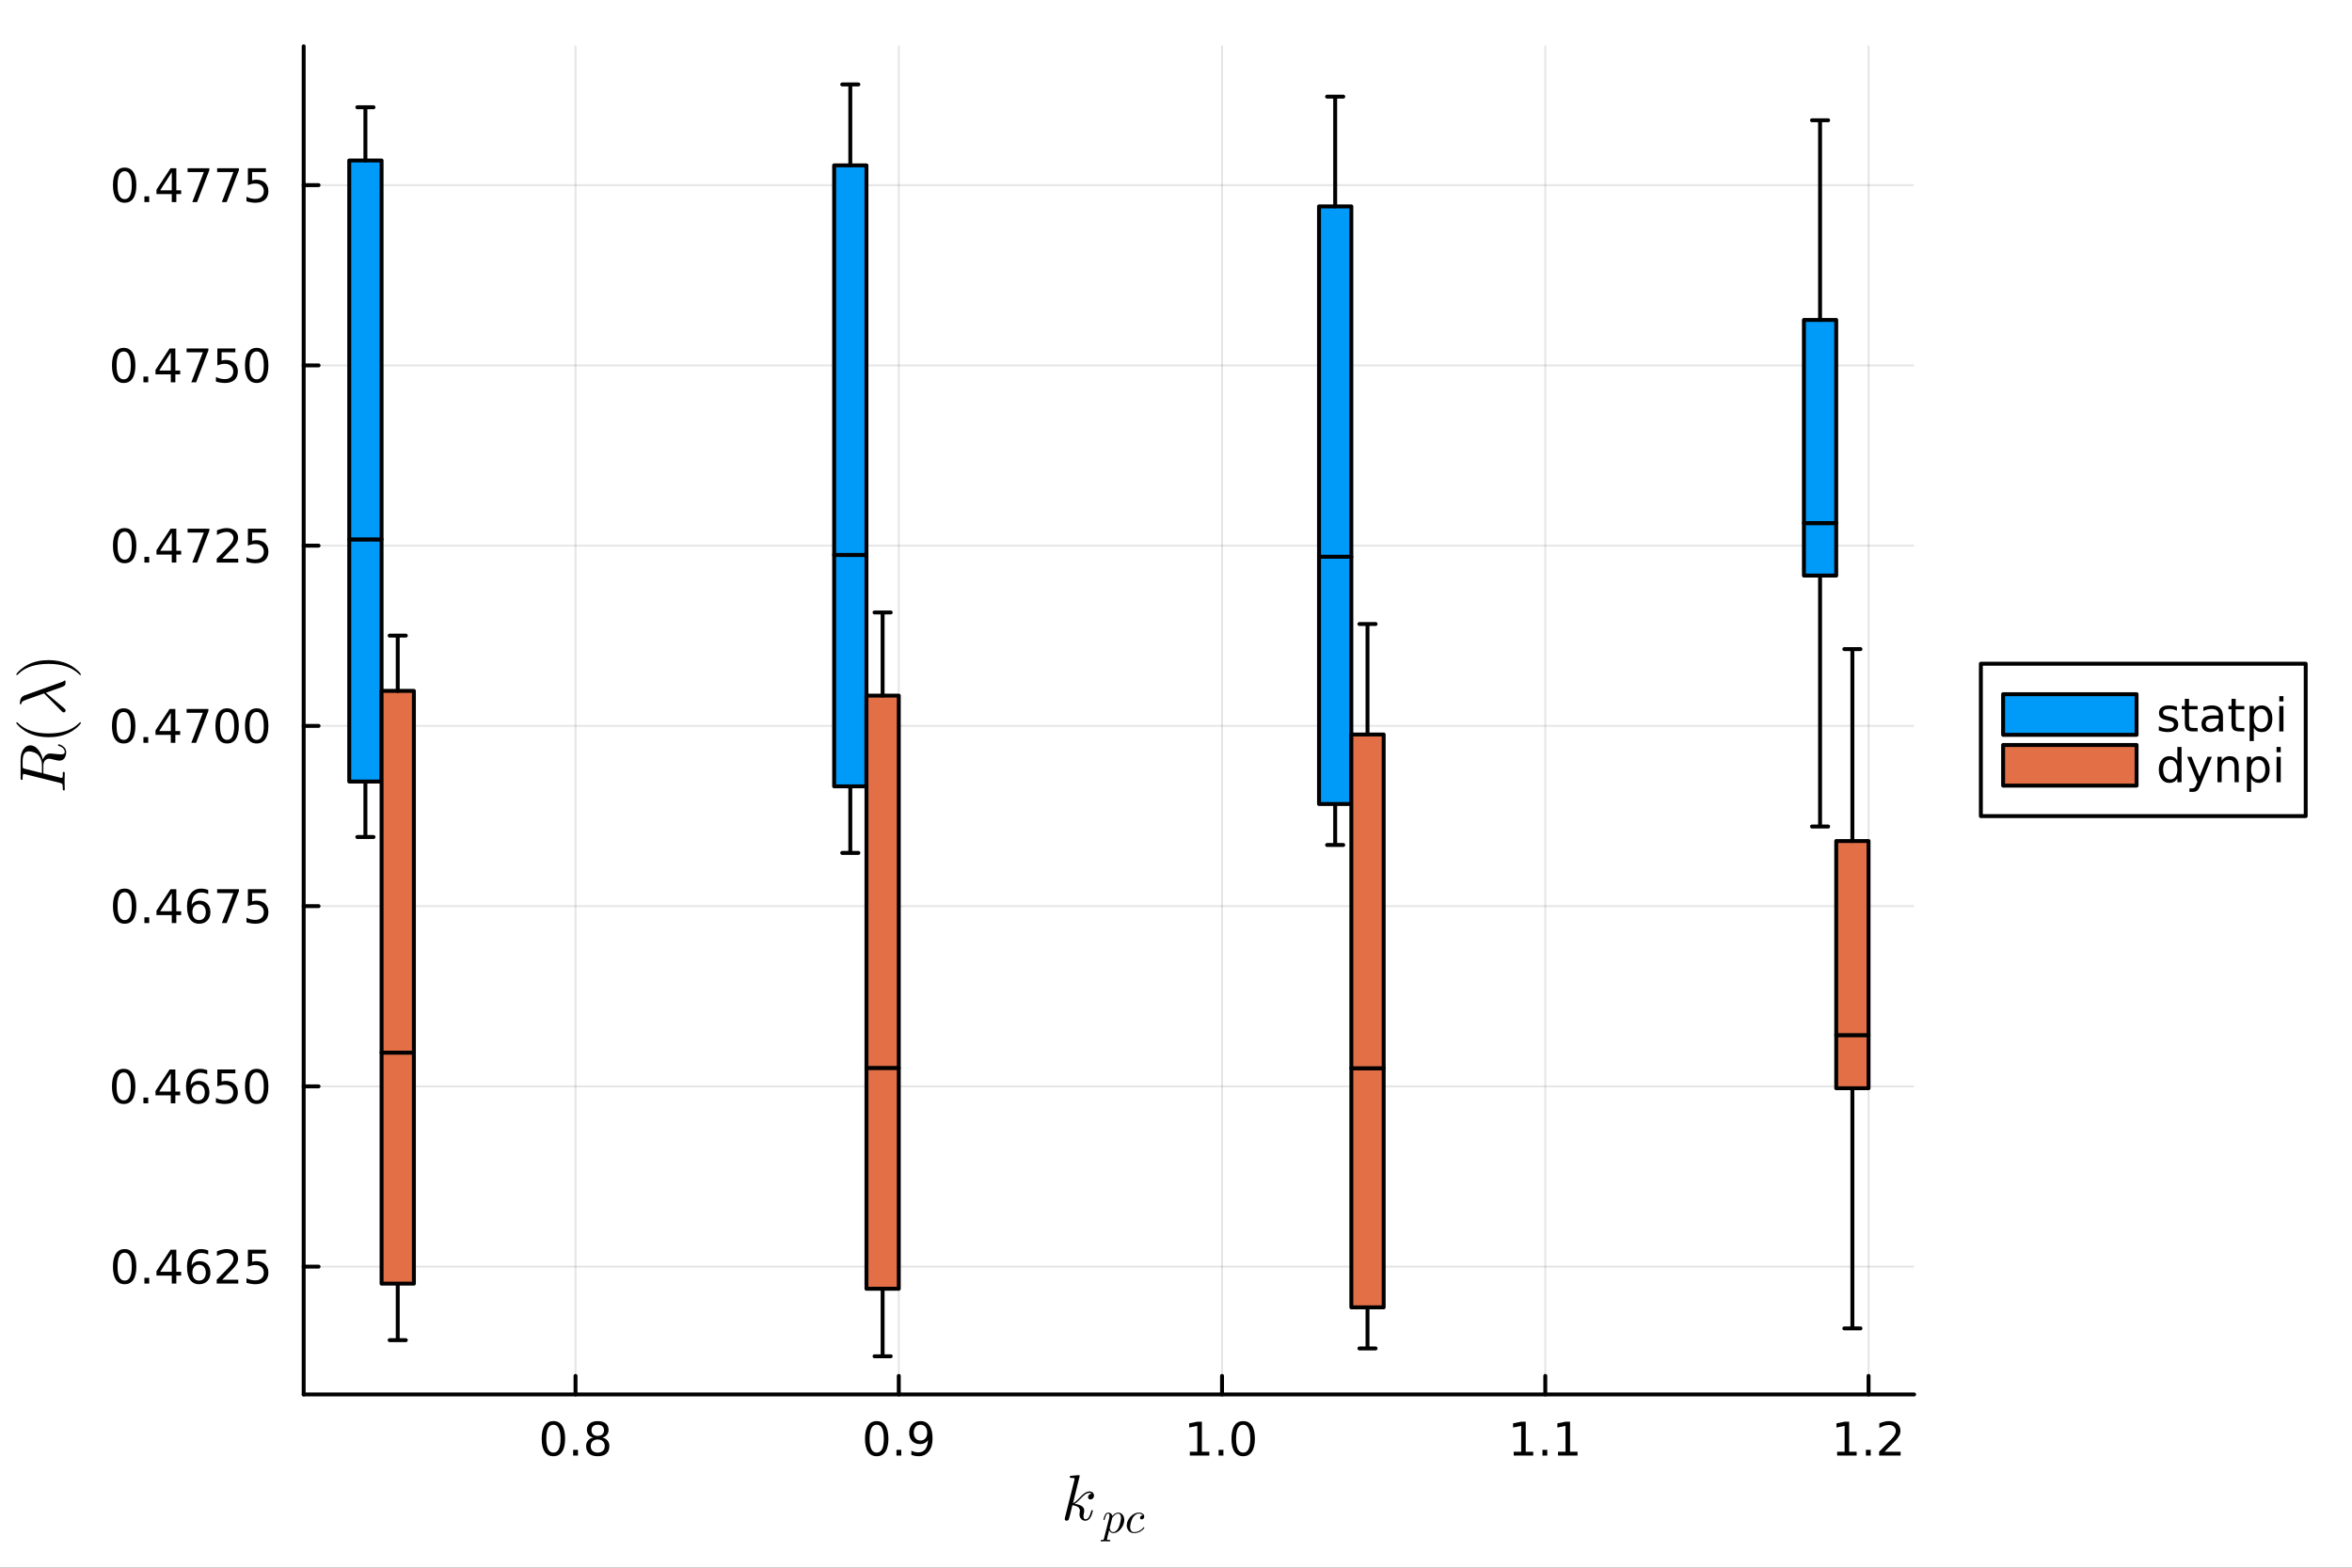 <?xml version="1.0" encoding="utf-8"?>
<svg xmlns="http://www.w3.org/2000/svg" xmlns:xlink="http://www.w3.org/1999/xlink" width="600" height="400" viewBox="0 0 2400 1600">
<rect x="0" y="0" width="2400" height="1600" fill="#333333" stroke="none"/>
<defs>
  <clipPath id="clip820">
    <rect x="0" y="0" width="2400" height="1600"/>
  </clipPath>
</defs>
<path clip-path="url(#clip820)" d="M0 1600 L2400 1600 L2400 0 L0 0  Z" fill="#ffffff" fill-rule="evenodd" fill-opacity="1"/>
<defs>
  <clipPath id="clip821">
    <rect x="480" y="0" width="1681" height="1600"/>
  </clipPath>
</defs>
<path clip-path="url(#clip820)" d="M309.866 1423.18 L1953.2 1423.18 L1953.2 47.244 L309.866 47.244  Z" fill="#ffffff" fill-rule="evenodd" fill-opacity="1"/>
<defs>
  <clipPath id="clip822">
    <rect x="309" y="47" width="1644" height="1377"/>
  </clipPath>
</defs>
<polyline clip-path="url(#clip822)" style="stroke:#000000; stroke-linecap:round; stroke-linejoin:round; stroke-width:2; stroke-opacity:0.1; fill:none" points="587.272,1423.18 587.272,47.244 "/>
<polyline clip-path="url(#clip822)" style="stroke:#000000; stroke-linecap:round; stroke-linejoin:round; stroke-width:2; stroke-opacity:0.1; fill:none" points="917.126,1423.18 917.126,47.244 "/>
<polyline clip-path="url(#clip822)" style="stroke:#000000; stroke-linecap:round; stroke-linejoin:round; stroke-width:2; stroke-opacity:0.1; fill:none" points="1246.98,1423.18 1246.98,47.244 "/>
<polyline clip-path="url(#clip822)" style="stroke:#000000; stroke-linecap:round; stroke-linejoin:round; stroke-width:2; stroke-opacity:0.1; fill:none" points="1576.83,1423.18 1576.83,47.244 "/>
<polyline clip-path="url(#clip822)" style="stroke:#000000; stroke-linecap:round; stroke-linejoin:round; stroke-width:2; stroke-opacity:0.1; fill:none" points="1906.69,1423.18 1906.69,47.244 "/>
<polyline clip-path="url(#clip820)" style="stroke:#000000; stroke-linecap:round; stroke-linejoin:round; stroke-width:4; stroke-opacity:1; fill:none" points="309.866,1423.18 1953.2,1423.18 "/>
<polyline clip-path="url(#clip820)" style="stroke:#000000; stroke-linecap:round; stroke-linejoin:round; stroke-width:4; stroke-opacity:1; fill:none" points="587.272,1423.18 587.272,1404.28 "/>
<polyline clip-path="url(#clip820)" style="stroke:#000000; stroke-linecap:round; stroke-linejoin:round; stroke-width:4; stroke-opacity:1; fill:none" points="917.126,1423.18 917.126,1404.28 "/>
<polyline clip-path="url(#clip820)" style="stroke:#000000; stroke-linecap:round; stroke-linejoin:round; stroke-width:4; stroke-opacity:1; fill:none" points="1246.98,1423.18 1246.98,1404.28 "/>
<polyline clip-path="url(#clip820)" style="stroke:#000000; stroke-linecap:round; stroke-linejoin:round; stroke-width:4; stroke-opacity:1; fill:none" points="1576.83,1423.18 1576.83,1404.28 "/>
<polyline clip-path="url(#clip820)" style="stroke:#000000; stroke-linecap:round; stroke-linejoin:round; stroke-width:4; stroke-opacity:1; fill:none" points="1906.69,1423.18 1906.69,1404.28 "/>
<path clip-path="url(#clip820)" d="M564.703 1454.1 Q561.092 1454.1 559.263 1457.66 Q557.458 1461.2 557.458 1468.33 Q557.458 1475.44 559.263 1479.01 Q561.092 1482.55 564.703 1482.55 Q568.337 1482.55 570.143 1479.01 Q571.972 1475.44 571.972 1468.33 Q571.972 1461.2 570.143 1457.66 Q568.337 1454.1 564.703 1454.1 M564.703 1450.39 Q570.513 1450.39 573.569 1455 Q576.648 1459.58 576.648 1468.33 Q576.648 1477.06 573.569 1481.67 Q570.513 1486.25 564.703 1486.25 Q558.893 1486.25 555.814 1481.67 Q552.759 1477.06 552.759 1468.33 Q552.759 1459.58 555.814 1455 Q558.893 1450.39 564.703 1450.39 Z" fill="#000000" fill-rule="nonzero" fill-opacity="1" /><path clip-path="url(#clip820)" d="M584.865 1479.7 L589.749 1479.7 L589.749 1485.58 L584.865 1485.58 L584.865 1479.7 Z" fill="#000000" fill-rule="nonzero" fill-opacity="1" /><path clip-path="url(#clip820)" d="M609.934 1469.17 Q606.601 1469.17 604.68 1470.95 Q602.782 1472.73 602.782 1475.86 Q602.782 1478.98 604.68 1480.77 Q606.601 1482.55 609.934 1482.55 Q613.268 1482.55 615.189 1480.77 Q617.11 1478.96 617.11 1475.86 Q617.11 1472.73 615.189 1470.95 Q613.291 1469.17 609.934 1469.17 M605.258 1467.18 Q602.249 1466.44 600.559 1464.38 Q598.893 1462.32 598.893 1459.35 Q598.893 1455.21 601.833 1452.8 Q604.796 1450.39 609.934 1450.39 Q615.096 1450.39 618.036 1452.8 Q620.976 1455.21 620.976 1459.35 Q620.976 1462.32 619.286 1464.38 Q617.62 1466.44 614.633 1467.18 Q618.013 1467.96 619.888 1470.26 Q621.786 1472.55 621.786 1475.86 Q621.786 1480.88 618.707 1483.57 Q615.652 1486.25 609.934 1486.25 Q604.217 1486.25 601.138 1483.57 Q598.083 1480.88 598.083 1475.86 Q598.083 1472.55 599.981 1470.26 Q601.879 1467.96 605.258 1467.18 M603.546 1459.79 Q603.546 1462.48 605.212 1463.98 Q606.902 1465.49 609.934 1465.49 Q612.944 1465.49 614.633 1463.98 Q616.346 1462.48 616.346 1459.79 Q616.346 1457.11 614.633 1455.6 Q612.944 1454.1 609.934 1454.1 Q606.902 1454.1 605.212 1455.6 Q603.546 1457.11 603.546 1459.79 Z" fill="#000000" fill-rule="nonzero" fill-opacity="1" /><path clip-path="url(#clip820)" d="M894.603 1454.1 Q890.992 1454.1 889.163 1457.66 Q887.357 1461.2 887.357 1468.33 Q887.357 1475.44 889.163 1479.01 Q890.992 1482.55 894.603 1482.55 Q898.237 1482.55 900.043 1479.01 Q901.871 1475.44 901.871 1468.33 Q901.871 1461.2 900.043 1457.66 Q898.237 1454.1 894.603 1454.1 M894.603 1450.39 Q900.413 1450.39 903.469 1455 Q906.547 1459.58 906.547 1468.33 Q906.547 1477.06 903.469 1481.67 Q900.413 1486.25 894.603 1486.25 Q888.793 1486.25 885.714 1481.67 Q882.658 1477.06 882.658 1468.33 Q882.658 1459.58 885.714 1455 Q888.793 1450.39 894.603 1450.39 Z" fill="#000000" fill-rule="nonzero" fill-opacity="1" /><path clip-path="url(#clip820)" d="M914.765 1479.7 L919.649 1479.7 L919.649 1485.58 L914.765 1485.58 L914.765 1479.7 Z" fill="#000000" fill-rule="nonzero" fill-opacity="1" /><path clip-path="url(#clip820)" d="M929.973 1484.86 L929.973 1480.6 Q931.732 1481.44 933.538 1481.88 Q935.343 1482.32 937.079 1482.32 Q941.709 1482.32 944.14 1479.21 Q946.593 1476.09 946.941 1469.75 Q945.598 1471.74 943.538 1472.8 Q941.478 1473.87 938.978 1473.87 Q933.792 1473.87 930.76 1470.74 Q927.751 1467.59 927.751 1462.15 Q927.751 1456.83 930.899 1453.61 Q934.047 1450.39 939.279 1450.39 Q945.274 1450.39 948.422 1455 Q951.593 1459.58 951.593 1468.33 Q951.593 1476.51 947.704 1481.39 Q943.839 1486.25 937.288 1486.25 Q935.529 1486.25 933.723 1485.9 Q931.917 1485.56 929.973 1484.86 M939.279 1470.21 Q942.427 1470.21 944.255 1468.06 Q946.107 1465.9 946.107 1462.15 Q946.107 1458.43 944.255 1456.27 Q942.427 1454.1 939.279 1454.1 Q936.13 1454.1 934.279 1456.27 Q932.45 1458.43 932.45 1462.15 Q932.45 1465.9 934.279 1468.06 Q936.13 1470.21 939.279 1470.21 Z" fill="#000000" fill-rule="nonzero" fill-opacity="1" /><path clip-path="url(#clip820)" d="M1214.13 1481.64 L1221.77 1481.64 L1221.77 1455.28 L1213.46 1456.95 L1213.46 1452.69 L1221.72 1451.02 L1226.4 1451.02 L1226.4 1481.64 L1234.04 1481.64 L1234.04 1485.58 L1214.13 1485.58 L1214.13 1481.64 Z" fill="#000000" fill-rule="nonzero" fill-opacity="1" /><path clip-path="url(#clip820)" d="M1243.48 1479.7 L1248.37 1479.7 L1248.37 1485.58 L1243.48 1485.58 L1243.48 1479.7 Z" fill="#000000" fill-rule="nonzero" fill-opacity="1" /><path clip-path="url(#clip820)" d="M1268.55 1454.1 Q1264.94 1454.1 1263.11 1457.66 Q1261.31 1461.2 1261.31 1468.33 Q1261.31 1475.44 1263.11 1479.01 Q1264.94 1482.55 1268.55 1482.55 Q1272.19 1482.55 1273.99 1479.01 Q1275.82 1475.44 1275.82 1468.33 Q1275.82 1461.2 1273.99 1457.66 Q1272.19 1454.1 1268.55 1454.1 M1268.55 1450.39 Q1274.36 1450.39 1277.42 1455 Q1280.5 1459.58 1280.5 1468.33 Q1280.5 1477.06 1277.42 1481.67 Q1274.36 1486.25 1268.55 1486.25 Q1262.74 1486.25 1259.66 1481.67 Q1256.61 1477.06 1256.61 1468.33 Q1256.61 1459.58 1259.66 1455 Q1262.74 1450.39 1268.55 1450.39 Z" fill="#000000" fill-rule="nonzero" fill-opacity="1" /><path clip-path="url(#clip820)" d="M1544.6 1481.64 L1552.24 1481.64 L1552.24 1455.28 L1543.93 1456.95 L1543.93 1452.69 L1552.19 1451.02 L1556.87 1451.02 L1556.87 1481.64 L1564.51 1481.64 L1564.51 1485.58 L1544.6 1485.58 L1544.6 1481.64 Z" fill="#000000" fill-rule="nonzero" fill-opacity="1" /><path clip-path="url(#clip820)" d="M1573.95 1479.7 L1578.83 1479.7 L1578.83 1485.58 L1573.95 1485.58 L1573.95 1479.7 Z" fill="#000000" fill-rule="nonzero" fill-opacity="1" /><path clip-path="url(#clip820)" d="M1589.83 1481.64 L1597.47 1481.64 L1597.47 1455.28 L1589.16 1456.95 L1589.16 1452.69 L1597.42 1451.02 L1602.1 1451.02 L1602.1 1481.64 L1609.74 1481.64 L1609.74 1485.58 L1589.83 1485.58 L1589.83 1481.64 Z" fill="#000000" fill-rule="nonzero" fill-opacity="1" /><path clip-path="url(#clip820)" d="M1874.64 1481.64 L1882.28 1481.64 L1882.28 1455.28 L1873.97 1456.95 L1873.97 1452.69 L1882.23 1451.02 L1886.91 1451.02 L1886.91 1481.64 L1894.54 1481.64 L1894.54 1485.58 L1874.64 1485.58 L1874.64 1481.64 Z" fill="#000000" fill-rule="nonzero" fill-opacity="1" /><path clip-path="url(#clip820)" d="M1903.99 1479.7 L1908.87 1479.7 L1908.87 1485.58 L1903.99 1485.58 L1903.99 1479.7 Z" fill="#000000" fill-rule="nonzero" fill-opacity="1" /><path clip-path="url(#clip820)" d="M1923.09 1481.64 L1939.41 1481.64 L1939.41 1485.58 L1917.46 1485.58 L1917.46 1481.64 Q1920.12 1478.89 1924.71 1474.26 Q1929.31 1469.61 1930.49 1468.27 Q1932.74 1465.74 1933.62 1464.01 Q1934.52 1462.25 1934.52 1460.56 Q1934.52 1457.8 1932.58 1456.07 Q1930.66 1454.33 1927.55 1454.33 Q1925.35 1454.33 1922.9 1455.09 Q1920.47 1455.86 1917.69 1457.41 L1917.69 1452.69 Q1920.52 1451.55 1922.97 1450.97 Q1925.42 1450.39 1927.46 1450.39 Q1932.83 1450.39 1936.03 1453.08 Q1939.22 1455.77 1939.22 1460.26 Q1939.22 1462.39 1938.41 1464.31 Q1937.62 1466.2 1935.52 1468.8 Q1934.94 1469.47 1931.84 1472.69 Q1928.73 1475.88 1923.09 1481.64 Z" fill="#000000" fill-rule="nonzero" fill-opacity="1" /><path clip-path="url(#clip820)" d="M1116.32 1526.34 Q1116.32 1528.18 1115.2 1529.27 Q1114.1 1530.37 1112.72 1530.37 Q1111.49 1530.37 1110.85 1529.66 Q1110.21 1528.95 1110.21 1528.05 Q1110.21 1527.66 1110.37 1527.18 Q1110.53 1526.67 1110.88 1526.05 Q1111.27 1525.44 1112.07 1524.99 Q1112.88 1524.54 1113.97 1524.48 Q1113.75 1524.25 1113.68 1524.22 Q1113.2 1523.83 1112.3 1523.7 Q1112.17 1523.64 1111.72 1523.64 Q1109.5 1523.64 1107.24 1525.28 Q1105.02 1526.89 1102.28 1529.95 Q1098.84 1533.53 1096.62 1534.85 Q1106.37 1536.13 1106.37 1541.77 Q1106.37 1542.7 1106.12 1543.83 Q1105.6 1545.96 1105.6 1547.5 Q1105.6 1550.59 1107.69 1550.59 Q1109.72 1550.59 1111.01 1548.53 Q1112.33 1546.47 1113.43 1542.45 Q1113.59 1541.71 1113.75 1541.48 Q1113.91 1541.25 1114.36 1541.25 Q1115.17 1541.25 1115.17 1541.9 Q1114.42 1545.67 1112.78 1548.57 Q1110.69 1552.08 1107.57 1552.08 Q1104.96 1552.08 1103.22 1550.27 Q1101.51 1548.44 1101.51 1545.54 Q1101.51 1544.83 1101.77 1543.22 Q1101.96 1542.58 1101.96 1541.83 Q1101.96 1540.32 1101.12 1539.19 Q1100.29 1538.03 1098.93 1537.45 Q1097.58 1536.87 1096.45 1536.62 Q1095.36 1536.33 1094.3 1536.23 Q1091.08 1549.85 1090.62 1550.69 Q1090.33 1551.27 1089.69 1551.66 Q1089.05 1552.08 1088.37 1552.08 Q1087.73 1552.08 1087.08 1551.63 Q1086.47 1551.21 1086.47 1550.21 Q1086.47 1549.69 1086.73 1548.76 L1096.29 1510.76 L1096.49 1509.47 Q1096.49 1509.08 1096.33 1508.89 Q1096.2 1508.66 1095.42 1508.5 Q1094.68 1508.34 1093.2 1508.34 Q1092.59 1508.34 1092.3 1508.31 Q1092.04 1508.28 1091.82 1508.12 Q1091.59 1507.92 1091.59 1507.54 Q1091.59 1506.99 1091.82 1506.7 Q1092.07 1506.38 1092.27 1506.31 Q1092.46 1506.25 1092.85 1506.21 Q1093.39 1506.18 1095.23 1506.02 Q1097.07 1505.83 1098.64 1505.7 Q1100.22 1505.57 1100.9 1505.57 Q1101.28 1505.57 1101.48 1505.76 Q1101.7 1505.93 1101.74 1506.12 L1101.77 1506.28 L1094.91 1534.11 Q1097.74 1532.98 1102.22 1527.99 Q1107.4 1522.19 1111.85 1522.19 Q1113.94 1522.19 1115.13 1523.48 Q1116.32 1524.73 1116.32 1526.34 Z" fill="#000000" fill-rule="nonzero" fill-opacity="1" /><path clip-path="url(#clip820)" d="M1147.19 1551.17 Q1147.19 1554.46 1145.53 1557.64 Q1143.88 1560.82 1141.29 1562.78 Q1138.7 1564.72 1136.06 1564.72 Q1134.48 1564.72 1133.42 1563.86 Q1132.38 1562.98 1131.82 1561.74 Q1131.39 1563.27 1130.47 1566.95 Q1129.54 1570.62 1129.54 1570.98 Q1129.54 1571.19 1129.59 1571.28 Q1129.63 1571.37 1129.84 1571.48 Q1130.04 1571.61 1130.53 1571.66 Q1131.03 1571.73 1131.86 1571.73 Q1132.29 1571.73 1132.45 1571.73 Q1132.63 1571.75 1132.79 1571.86 Q1132.97 1571.97 1132.97 1572.22 Q1132.97 1573.15 1132.14 1573.15 Q1131.39 1573.15 1129.86 1573.08 Q1128.33 1573.01 1127.56 1573.01 Q1126.91 1573.01 1125.6 1573.08 Q1124.29 1573.15 1123.68 1573.15 Q1123.07 1573.15 1123.07 1572.61 Q1123.07 1572.29 1123.16 1572.09 Q1123.23 1571.91 1123.41 1571.82 Q1123.59 1571.75 1123.75 1571.73 Q1123.88 1571.73 1124.15 1571.73 Q1125.19 1571.73 1125.64 1571.55 Q1126.09 1571.39 1126.25 1571.05 Q1126.43 1570.73 1126.63 1569.83 L1131.82 1549.27 Q1132.14 1547.9 1132.14 1546.93 Q1132.14 1545.71 1131.75 1545.26 Q1131.37 1544.81 1130.69 1544.81 Q1129.52 1544.81 1128.75 1546.21 Q1127.99 1547.6 1127.33 1550.31 Q1127.13 1551.05 1127 1551.21 Q1126.88 1551.37 1126.54 1551.37 Q1125.98 1551.35 1125.98 1550.9 Q1125.98 1550.78 1126.16 1550.06 Q1126.34 1549.32 1126.68 1548.24 Q1127.04 1547.13 1127.42 1546.43 Q1127.65 1545.96 1127.85 1545.64 Q1128.05 1545.33 1128.46 1544.83 Q1128.89 1544.34 1129.5 1544.07 Q1130.11 1543.79 1130.85 1543.79 Q1132.29 1543.79 1133.49 1544.65 Q1134.68 1545.51 1135 1547.24 Q1136.28 1545.73 1137.86 1544.76 Q1139.44 1543.79 1141.04 1543.79 Q1143.7 1543.79 1145.44 1545.87 Q1147.19 1547.92 1147.19 1551.17 M1143.86 1549.14 Q1143.86 1547.09 1143.07 1545.96 Q1142.3 1544.81 1140.91 1544.81 Q1139.17 1544.81 1137.16 1546.57 Q1135.18 1548.24 1134.77 1549.79 L1132.5 1558.83 L1132.36 1559.58 Q1132.36 1559.71 1132.43 1560.12 Q1132.52 1560.5 1132.77 1561.13 Q1133.04 1561.76 1133.4 1562.33 Q1133.78 1562.87 1134.46 1563.27 Q1135.16 1563.68 1136.01 1563.68 Q1137.39 1563.68 1138.88 1562.46 Q1140.39 1561.24 1141.51 1558.94 Q1142.21 1557.46 1143.02 1554.26 Q1143.86 1551.03 1143.86 1549.14 Z" fill="#000000" fill-rule="nonzero" fill-opacity="1" /><path clip-path="url(#clip820)" d="M1167.55 1558.85 Q1167.74 1559.06 1167.74 1559.26 Q1167.74 1559.46 1167.28 1560.05 Q1166.86 1560.64 1165.93 1561.42 Q1165.01 1562.21 1163.81 1562.96 Q1162.62 1563.7 1160.86 1564.2 Q1159.1 1564.72 1157.25 1564.72 Q1153.8 1564.72 1151.77 1562.44 Q1149.77 1560.16 1149.77 1556.89 Q1149.77 1553.71 1151.55 1550.67 Q1153.33 1547.6 1156.22 1545.71 Q1159.1 1543.79 1162.14 1543.79 Q1164.56 1543.79 1166.07 1544.92 Q1167.58 1546.05 1167.58 1547.76 Q1167.58 1549.09 1166.81 1549.9 Q1166.04 1550.72 1165.01 1550.72 Q1164.29 1550.72 1163.79 1550.31 Q1163.29 1549.88 1163.29 1549.09 Q1163.29 1548.08 1164.13 1547.29 Q1164.44 1546.97 1164.8 1546.84 Q1165.19 1546.68 1165.41 1546.68 Q1165.64 1546.66 1166.16 1546.66 Q1165.68 1545.78 1164.56 1545.31 Q1163.45 1544.81 1162.19 1544.81 Q1160.32 1544.81 1158.54 1546.12 Q1156.76 1547.4 1155.67 1549.43 Q1154.59 1551.41 1153.89 1554.23 Q1153.19 1557.03 1153.19 1558.65 Q1153.19 1560.88 1154.23 1562.28 Q1155.27 1563.68 1157.34 1563.68 Q1157.75 1563.68 1158.18 1563.66 Q1158.63 1563.63 1159.75 1563.39 Q1160.9 1563.14 1161.92 1562.71 Q1162.93 1562.28 1164.22 1561.36 Q1165.53 1560.41 1166.56 1559.12 Q1166.92 1558.65 1167.17 1558.65 Q1167.37 1558.65 1167.55 1558.85 Z" fill="#000000" fill-rule="nonzero" fill-opacity="1" /><polyline clip-path="url(#clip822)" style="stroke:#000000; stroke-linecap:round; stroke-linejoin:round; stroke-width:2; stroke-opacity:0.1; fill:none" points="309.866,1292.74 1953.2,1292.74 "/>
<polyline clip-path="url(#clip822)" style="stroke:#000000; stroke-linecap:round; stroke-linejoin:round; stroke-width:2; stroke-opacity:0.1; fill:none" points="309.866,1108.78 1953.2,1108.78 "/>
<polyline clip-path="url(#clip822)" style="stroke:#000000; stroke-linecap:round; stroke-linejoin:round; stroke-width:2; stroke-opacity:0.1; fill:none" points="309.866,924.815 1953.2,924.815 "/>
<polyline clip-path="url(#clip822)" style="stroke:#000000; stroke-linecap:round; stroke-linejoin:round; stroke-width:2; stroke-opacity:0.1; fill:none" points="309.866,740.852 1953.2,740.852 "/>
<polyline clip-path="url(#clip822)" style="stroke:#000000; stroke-linecap:round; stroke-linejoin:round; stroke-width:2; stroke-opacity:0.1; fill:none" points="309.866,556.889 1953.2,556.889 "/>
<polyline clip-path="url(#clip822)" style="stroke:#000000; stroke-linecap:round; stroke-linejoin:round; stroke-width:2; stroke-opacity:0.1; fill:none" points="309.866,372.926 1953.2,372.926 "/>
<polyline clip-path="url(#clip822)" style="stroke:#000000; stroke-linecap:round; stroke-linejoin:round; stroke-width:2; stroke-opacity:0.1; fill:none" points="309.866,188.964 1953.2,188.964 "/>
<polyline clip-path="url(#clip820)" style="stroke:#000000; stroke-linecap:round; stroke-linejoin:round; stroke-width:4; stroke-opacity:1; fill:none" points="309.866,1423.18 309.866,47.244 "/>
<polyline clip-path="url(#clip820)" style="stroke:#000000; stroke-linecap:round; stroke-linejoin:round; stroke-width:4; stroke-opacity:1; fill:none" points="309.866,1292.74 325.067,1292.74 "/>
<polyline clip-path="url(#clip820)" style="stroke:#000000; stroke-linecap:round; stroke-linejoin:round; stroke-width:4; stroke-opacity:1; fill:none" points="309.866,1108.78 325.067,1108.78 "/>
<polyline clip-path="url(#clip820)" style="stroke:#000000; stroke-linecap:round; stroke-linejoin:round; stroke-width:4; stroke-opacity:1; fill:none" points="309.866,924.815 325.067,924.815 "/>
<polyline clip-path="url(#clip820)" style="stroke:#000000; stroke-linecap:round; stroke-linejoin:round; stroke-width:4; stroke-opacity:1; fill:none" points="309.866,740.852 325.067,740.852 "/>
<polyline clip-path="url(#clip820)" style="stroke:#000000; stroke-linecap:round; stroke-linejoin:round; stroke-width:4; stroke-opacity:1; fill:none" points="309.866,556.889 325.067,556.889 "/>
<polyline clip-path="url(#clip820)" style="stroke:#000000; stroke-linecap:round; stroke-linejoin:round; stroke-width:4; stroke-opacity:1; fill:none" points="309.866,372.926 325.067,372.926 "/>
<polyline clip-path="url(#clip820)" style="stroke:#000000; stroke-linecap:round; stroke-linejoin:round; stroke-width:4; stroke-opacity:1; fill:none" points="309.866,188.964 325.067,188.964 "/>
<path clip-path="url(#clip820)" d="M127.2 1278.54 Q123.589 1278.54 121.76 1282.1 Q119.955 1285.65 119.955 1292.78 Q119.955 1299.88 121.76 1303.45 Q123.589 1306.99 127.2 1306.99 Q130.834 1306.99 132.64 1303.45 Q134.468 1299.88 134.468 1292.78 Q134.468 1285.65 132.64 1282.1 Q130.834 1278.54 127.2 1278.54 M127.2 1274.84 Q133.01 1274.84 136.066 1279.44 Q139.144 1284.03 139.144 1292.78 Q139.144 1301.5 136.066 1306.11 Q133.01 1310.69 127.2 1310.69 Q121.39 1310.69 118.311 1306.11 Q115.256 1301.5 115.256 1292.78 Q115.256 1284.03 118.311 1279.44 Q121.39 1274.84 127.2 1274.84 Z" fill="#000000" fill-rule="nonzero" fill-opacity="1" /><path clip-path="url(#clip820)" d="M147.362 1304.14 L152.246 1304.14 L152.246 1310.02 L147.362 1310.02 L147.362 1304.14 Z" fill="#000000" fill-rule="nonzero" fill-opacity="1" /><path clip-path="url(#clip820)" d="M175.278 1279.53 L163.473 1297.98 L175.278 1297.98 L175.278 1279.53 M174.052 1275.46 L179.931 1275.46 L179.931 1297.98 L184.862 1297.98 L184.862 1301.87 L179.931 1301.87 L179.931 1310.02 L175.278 1310.02 L175.278 1301.87 L159.677 1301.87 L159.677 1297.36 L174.052 1275.46 Z" fill="#000000" fill-rule="nonzero" fill-opacity="1" /><path clip-path="url(#clip820)" d="M203.172 1290.88 Q200.024 1290.88 198.172 1293.03 Q196.343 1295.18 196.343 1298.93 Q196.343 1302.66 198.172 1304.84 Q200.024 1306.99 203.172 1306.99 Q206.32 1306.99 208.149 1304.84 Q210 1302.66 210 1298.93 Q210 1295.18 208.149 1293.03 Q206.32 1290.88 203.172 1290.88 M212.454 1276.22 L212.454 1280.48 Q210.695 1279.65 208.889 1279.21 Q207.107 1278.77 205.348 1278.77 Q200.718 1278.77 198.264 1281.9 Q195.834 1285.02 195.487 1291.34 Q196.852 1289.33 198.912 1288.26 Q200.973 1287.17 203.449 1287.17 Q208.658 1287.17 211.667 1290.34 Q214.699 1293.49 214.699 1298.93 Q214.699 1304.26 211.551 1307.47 Q208.403 1310.69 203.172 1310.69 Q197.176 1310.69 194.005 1306.11 Q190.834 1301.5 190.834 1292.78 Q190.834 1284.58 194.723 1279.72 Q198.612 1274.84 205.162 1274.84 Q206.922 1274.84 208.704 1275.18 Q210.51 1275.53 212.454 1276.22 Z" fill="#000000" fill-rule="nonzero" fill-opacity="1" /><path clip-path="url(#clip820)" d="M226.783 1306.09 L243.102 1306.09 L243.102 1310.02 L221.158 1310.02 L221.158 1306.09 Q223.82 1303.33 228.403 1298.7 Q233.01 1294.05 234.19 1292.71 Q236.435 1290.18 237.315 1288.45 Q238.218 1286.69 238.218 1285 Q238.218 1282.24 236.273 1280.51 Q234.352 1278.77 231.25 1278.77 Q229.051 1278.77 226.598 1279.53 Q224.167 1280.3 221.389 1281.85 L221.389 1277.13 Q224.213 1275.99 226.667 1275.41 Q229.121 1274.84 231.158 1274.84 Q236.528 1274.84 239.722 1277.52 Q242.917 1280.21 242.917 1284.7 Q242.917 1286.83 242.107 1288.75 Q241.32 1290.65 239.213 1293.24 Q238.634 1293.91 235.533 1297.13 Q232.431 1300.32 226.783 1306.09 Z" fill="#000000" fill-rule="nonzero" fill-opacity="1" /><path clip-path="url(#clip820)" d="M252.963 1275.46 L271.32 1275.46 L271.32 1279.4 L257.246 1279.4 L257.246 1287.87 Q258.264 1287.52 259.283 1287.36 Q260.301 1287.17 261.32 1287.17 Q267.107 1287.17 270.486 1290.34 Q273.866 1293.52 273.866 1298.93 Q273.866 1304.51 270.394 1307.61 Q266.921 1310.69 260.602 1310.69 Q258.426 1310.69 256.158 1310.32 Q253.912 1309.95 251.505 1309.21 L251.505 1304.51 Q253.588 1305.65 255.81 1306.2 Q258.033 1306.76 260.509 1306.76 Q264.514 1306.76 266.852 1304.65 Q269.19 1302.54 269.19 1298.93 Q269.19 1295.32 266.852 1293.21 Q264.514 1291.11 260.509 1291.11 Q258.634 1291.11 256.759 1291.53 Q254.908 1291.94 252.963 1292.82 L252.963 1275.46 Z" fill="#000000" fill-rule="nonzero" fill-opacity="1" /><path clip-path="url(#clip820)" d="M126.205 1094.58 Q122.593 1094.58 120.765 1098.14 Q118.959 1101.68 118.959 1108.81 Q118.959 1115.92 120.765 1119.48 Q122.593 1123.03 126.205 1123.03 Q129.839 1123.03 131.644 1119.48 Q133.473 1115.92 133.473 1108.81 Q133.473 1101.68 131.644 1098.14 Q129.839 1094.58 126.205 1094.58 M126.205 1090.87 Q132.015 1090.87 135.07 1095.48 Q138.149 1100.06 138.149 1108.81 Q138.149 1117.54 135.07 1122.15 Q132.015 1126.73 126.205 1126.73 Q120.394 1126.73 117.316 1122.15 Q114.26 1117.54 114.26 1108.81 Q114.26 1100.06 117.316 1095.48 Q120.394 1090.87 126.205 1090.87 Z" fill="#000000" fill-rule="nonzero" fill-opacity="1" /><path clip-path="url(#clip820)" d="M146.366 1120.18 L151.251 1120.18 L151.251 1126.06 L146.366 1126.06 L146.366 1120.18 Z" fill="#000000" fill-rule="nonzero" fill-opacity="1" /><path clip-path="url(#clip820)" d="M174.283 1095.57 L162.477 1114.02 L174.283 1114.02 L174.283 1095.57 M173.056 1091.5 L178.936 1091.5 L178.936 1114.02 L183.866 1114.02 L183.866 1117.91 L178.936 1117.91 L178.936 1126.06 L174.283 1126.06 L174.283 1117.91 L158.681 1117.91 L158.681 1113.4 L173.056 1091.5 Z" fill="#000000" fill-rule="nonzero" fill-opacity="1" /><path clip-path="url(#clip820)" d="M202.176 1106.91 Q199.028 1106.91 197.176 1109.07 Q195.348 1111.22 195.348 1114.97 Q195.348 1118.7 197.176 1120.87 Q199.028 1123.03 202.176 1123.03 Q205.324 1123.03 207.153 1120.87 Q209.005 1118.7 209.005 1114.97 Q209.005 1111.22 207.153 1109.07 Q205.324 1106.91 202.176 1106.91 M211.459 1092.26 L211.459 1096.52 Q209.699 1095.69 207.894 1095.25 Q206.112 1094.81 204.352 1094.81 Q199.723 1094.81 197.269 1097.93 Q194.838 1101.06 194.491 1107.38 Q195.857 1105.36 197.917 1104.3 Q199.977 1103.21 202.454 1103.21 Q207.662 1103.21 210.672 1106.38 Q213.704 1109.53 213.704 1114.97 Q213.704 1120.29 210.556 1123.51 Q207.408 1126.73 202.176 1126.73 Q196.181 1126.73 193.01 1122.15 Q189.838 1117.54 189.838 1108.81 Q189.838 1100.62 193.727 1095.76 Q197.616 1090.87 204.167 1090.87 Q205.926 1090.87 207.709 1091.22 Q209.514 1091.57 211.459 1092.26 Z" fill="#000000" fill-rule="nonzero" fill-opacity="1" /><path clip-path="url(#clip820)" d="M221.806 1091.5 L240.162 1091.5 L240.162 1095.43 L226.088 1095.43 L226.088 1103.9 Q227.107 1103.56 228.125 1103.4 Q229.144 1103.21 230.162 1103.21 Q235.949 1103.21 239.329 1106.38 Q242.709 1109.55 242.709 1114.97 Q242.709 1120.55 239.236 1123.65 Q235.764 1126.73 229.445 1126.73 Q227.269 1126.73 225 1126.36 Q222.755 1125.99 220.348 1125.25 L220.348 1120.55 Q222.431 1121.68 224.653 1122.24 Q226.875 1122.79 229.352 1122.79 Q233.357 1122.79 235.695 1120.69 Q238.033 1118.58 238.033 1114.97 Q238.033 1111.36 235.695 1109.25 Q233.357 1107.15 229.352 1107.15 Q227.477 1107.15 225.602 1107.56 Q223.75 1107.98 221.806 1108.86 L221.806 1091.5 Z" fill="#000000" fill-rule="nonzero" fill-opacity="1" /><path clip-path="url(#clip820)" d="M261.921 1094.58 Q258.31 1094.58 256.482 1098.14 Q254.676 1101.68 254.676 1108.81 Q254.676 1115.92 256.482 1119.48 Q258.31 1123.03 261.921 1123.03 Q265.556 1123.03 267.361 1119.48 Q269.19 1115.92 269.19 1108.81 Q269.19 1101.68 267.361 1098.14 Q265.556 1094.58 261.921 1094.58 M261.921 1090.87 Q267.732 1090.87 270.787 1095.48 Q273.866 1100.06 273.866 1108.81 Q273.866 1117.54 270.787 1122.15 Q267.732 1126.73 261.921 1126.73 Q256.111 1126.73 253.033 1122.15 Q249.977 1117.54 249.977 1108.81 Q249.977 1100.06 253.033 1095.48 Q256.111 1090.87 261.921 1090.87 Z" fill="#000000" fill-rule="nonzero" fill-opacity="1" /><path clip-path="url(#clip820)" d="M127.2 910.613 Q123.589 910.613 121.76 914.178 Q119.955 917.72 119.955 924.849 Q119.955 931.956 121.76 935.521 Q123.589 939.062 127.2 939.062 Q130.834 939.062 132.64 935.521 Q134.468 931.956 134.468 924.849 Q134.468 917.72 132.64 914.178 Q130.834 910.613 127.2 910.613 M127.2 906.91 Q133.01 906.91 136.066 911.516 Q139.144 916.1 139.144 924.849 Q139.144 933.576 136.066 938.183 Q133.01 942.766 127.2 942.766 Q121.39 942.766 118.311 938.183 Q115.256 933.576 115.256 924.849 Q115.256 916.1 118.311 911.516 Q121.39 906.91 127.2 906.91 Z" fill="#000000" fill-rule="nonzero" fill-opacity="1" /><path clip-path="url(#clip820)" d="M147.362 936.215 L152.246 936.215 L152.246 942.095 L147.362 942.095 L147.362 936.215 Z" fill="#000000" fill-rule="nonzero" fill-opacity="1" /><path clip-path="url(#clip820)" d="M175.278 911.609 L163.473 930.058 L175.278 930.058 L175.278 911.609 M174.052 907.535 L179.931 907.535 L179.931 930.058 L184.862 930.058 L184.862 933.947 L179.931 933.947 L179.931 942.095 L175.278 942.095 L175.278 933.947 L159.677 933.947 L159.677 929.433 L174.052 907.535 Z" fill="#000000" fill-rule="nonzero" fill-opacity="1" /><path clip-path="url(#clip820)" d="M203.172 922.951 Q200.024 922.951 198.172 925.104 Q196.343 927.257 196.343 931.007 Q196.343 934.734 198.172 936.91 Q200.024 939.062 203.172 939.062 Q206.32 939.062 208.149 936.91 Q210 934.734 210 931.007 Q210 927.257 208.149 925.104 Q206.32 922.951 203.172 922.951 M212.454 908.299 L212.454 912.558 Q210.695 911.725 208.889 911.285 Q207.107 910.845 205.348 910.845 Q200.718 910.845 198.264 913.97 Q195.834 917.095 195.487 923.414 Q196.852 921.4 198.912 920.336 Q200.973 919.248 203.449 919.248 Q208.658 919.248 211.667 922.419 Q214.699 925.567 214.699 931.007 Q214.699 936.331 211.551 939.548 Q208.403 942.766 203.172 942.766 Q197.176 942.766 194.005 938.183 Q190.834 933.576 190.834 924.849 Q190.834 916.655 194.723 911.794 Q198.612 906.91 205.162 906.91 Q206.922 906.91 208.704 907.257 Q210.51 907.604 212.454 908.299 Z" fill="#000000" fill-rule="nonzero" fill-opacity="1" /><path clip-path="url(#clip820)" d="M221.574 907.535 L243.797 907.535 L243.797 909.525 L231.25 942.095 L226.366 942.095 L238.172 911.47 L221.574 911.47 L221.574 907.535 Z" fill="#000000" fill-rule="nonzero" fill-opacity="1" /><path clip-path="url(#clip820)" d="M252.963 907.535 L271.32 907.535 L271.32 911.47 L257.246 911.47 L257.246 919.942 Q258.264 919.595 259.283 919.433 Q260.301 919.248 261.32 919.248 Q267.107 919.248 270.486 922.419 Q273.866 925.59 273.866 931.007 Q273.866 936.586 270.394 939.687 Q266.921 942.766 260.602 942.766 Q258.426 942.766 256.158 942.396 Q253.912 942.025 251.505 941.285 L251.505 936.586 Q253.588 937.72 255.81 938.275 Q258.033 938.831 260.509 938.831 Q264.514 938.831 266.852 936.724 Q269.19 934.618 269.19 931.007 Q269.19 927.396 266.852 925.289 Q264.514 923.183 260.509 923.183 Q258.634 923.183 256.759 923.599 Q254.908 924.016 252.963 924.896 L252.963 907.535 Z" fill="#000000" fill-rule="nonzero" fill-opacity="1" /><path clip-path="url(#clip820)" d="M126.205 726.651 Q122.593 726.651 120.765 730.215 Q118.959 733.757 118.959 740.887 Q118.959 747.993 120.765 751.558 Q122.593 755.1 126.205 755.1 Q129.839 755.1 131.644 751.558 Q133.473 747.993 133.473 740.887 Q133.473 733.757 131.644 730.215 Q129.839 726.651 126.205 726.651 M126.205 722.947 Q132.015 722.947 135.07 727.553 Q138.149 732.137 138.149 740.887 Q138.149 749.613 135.07 754.22 Q132.015 758.803 126.205 758.803 Q120.394 758.803 117.316 754.22 Q114.26 749.613 114.26 740.887 Q114.26 732.137 117.316 727.553 Q120.394 722.947 126.205 722.947 Z" fill="#000000" fill-rule="nonzero" fill-opacity="1" /><path clip-path="url(#clip820)" d="M146.366 752.252 L151.251 752.252 L151.251 758.132 L146.366 758.132 L146.366 752.252 Z" fill="#000000" fill-rule="nonzero" fill-opacity="1" /><path clip-path="url(#clip820)" d="M174.283 727.646 L162.477 746.095 L174.283 746.095 L174.283 727.646 M173.056 723.572 L178.936 723.572 L178.936 746.095 L183.866 746.095 L183.866 749.984 L178.936 749.984 L178.936 758.132 L174.283 758.132 L174.283 749.984 L158.681 749.984 L158.681 745.47 L173.056 723.572 Z" fill="#000000" fill-rule="nonzero" fill-opacity="1" /><path clip-path="url(#clip820)" d="M190.417 723.572 L212.639 723.572 L212.639 725.563 L200.093 758.132 L195.209 758.132 L207.014 727.507 L190.417 727.507 L190.417 723.572 Z" fill="#000000" fill-rule="nonzero" fill-opacity="1" /><path clip-path="url(#clip820)" d="M231.76 726.651 Q228.148 726.651 226.32 730.215 Q224.514 733.757 224.514 740.887 Q224.514 747.993 226.32 751.558 Q228.148 755.1 231.76 755.1 Q235.394 755.1 237.199 751.558 Q239.028 747.993 239.028 740.887 Q239.028 733.757 237.199 730.215 Q235.394 726.651 231.76 726.651 M231.76 722.947 Q237.57 722.947 240.625 727.553 Q243.704 732.137 243.704 740.887 Q243.704 749.613 240.625 754.22 Q237.57 758.803 231.76 758.803 Q225.949 758.803 222.871 754.22 Q219.815 749.613 219.815 740.887 Q219.815 732.137 222.871 727.553 Q225.949 722.947 231.76 722.947 Z" fill="#000000" fill-rule="nonzero" fill-opacity="1" /><path clip-path="url(#clip820)" d="M261.921 726.651 Q258.31 726.651 256.482 730.215 Q254.676 733.757 254.676 740.887 Q254.676 747.993 256.482 751.558 Q258.31 755.1 261.921 755.1 Q265.556 755.1 267.361 751.558 Q269.19 747.993 269.19 740.887 Q269.19 733.757 267.361 730.215 Q265.556 726.651 261.921 726.651 M261.921 722.947 Q267.732 722.947 270.787 727.553 Q273.866 732.137 273.866 740.887 Q273.866 749.613 270.787 754.22 Q267.732 758.803 261.921 758.803 Q256.111 758.803 253.033 754.22 Q249.977 749.613 249.977 740.887 Q249.977 732.137 253.033 727.553 Q256.111 722.947 261.921 722.947 Z" fill="#000000" fill-rule="nonzero" fill-opacity="1" /><path clip-path="url(#clip820)" d="M127.2 542.688 Q123.589 542.688 121.76 546.253 Q119.955 549.794 119.955 556.924 Q119.955 564.03 121.76 567.595 Q123.589 571.137 127.2 571.137 Q130.834 571.137 132.64 567.595 Q134.468 564.03 134.468 556.924 Q134.468 549.794 132.64 546.253 Q130.834 542.688 127.2 542.688 M127.2 538.984 Q133.01 538.984 136.066 543.591 Q139.144 548.174 139.144 556.924 Q139.144 565.651 136.066 570.257 Q133.01 574.84 127.2 574.84 Q121.39 574.84 118.311 570.257 Q115.256 565.651 115.256 556.924 Q115.256 548.174 118.311 543.591 Q121.39 538.984 127.2 538.984 Z" fill="#000000" fill-rule="nonzero" fill-opacity="1" /><path clip-path="url(#clip820)" d="M147.362 568.29 L152.246 568.29 L152.246 574.169 L147.362 574.169 L147.362 568.29 Z" fill="#000000" fill-rule="nonzero" fill-opacity="1" /><path clip-path="url(#clip820)" d="M175.278 543.683 L163.473 562.132 L175.278 562.132 L175.278 543.683 M174.052 539.609 L179.931 539.609 L179.931 562.132 L184.862 562.132 L184.862 566.021 L179.931 566.021 L179.931 574.169 L175.278 574.169 L175.278 566.021 L159.677 566.021 L159.677 561.507 L174.052 539.609 Z" fill="#000000" fill-rule="nonzero" fill-opacity="1" /><path clip-path="url(#clip820)" d="M191.413 539.609 L213.635 539.609 L213.635 541.6 L201.088 574.169 L196.204 574.169 L208.01 543.544 L191.413 543.544 L191.413 539.609 Z" fill="#000000" fill-rule="nonzero" fill-opacity="1" /><path clip-path="url(#clip820)" d="M226.783 570.234 L243.102 570.234 L243.102 574.169 L221.158 574.169 L221.158 570.234 Q223.82 567.479 228.403 562.85 Q233.01 558.197 234.19 556.854 Q236.435 554.331 237.315 552.595 Q238.218 550.836 238.218 549.146 Q238.218 546.392 236.273 544.655 Q234.352 542.919 231.25 542.919 Q229.051 542.919 226.598 543.683 Q224.167 544.447 221.389 545.998 L221.389 541.276 Q224.213 540.142 226.667 539.563 Q229.121 538.984 231.158 538.984 Q236.528 538.984 239.722 541.669 Q242.917 544.354 242.917 548.845 Q242.917 550.975 242.107 552.896 Q241.32 554.794 239.213 557.387 Q238.634 558.058 235.533 561.276 Q232.431 564.47 226.783 570.234 Z" fill="#000000" fill-rule="nonzero" fill-opacity="1" /><path clip-path="url(#clip820)" d="M252.963 539.609 L271.32 539.609 L271.32 543.544 L257.246 543.544 L257.246 552.016 Q258.264 551.669 259.283 551.507 Q260.301 551.322 261.32 551.322 Q267.107 551.322 270.486 554.493 Q273.866 557.665 273.866 563.081 Q273.866 568.66 270.394 571.762 Q266.921 574.84 260.602 574.84 Q258.426 574.84 256.158 574.47 Q253.912 574.1 251.505 573.359 L251.505 568.66 Q253.588 569.794 255.81 570.35 Q258.033 570.905 260.509 570.905 Q264.514 570.905 266.852 568.799 Q269.19 566.692 269.19 563.081 Q269.19 559.47 266.852 557.364 Q264.514 555.257 260.509 555.257 Q258.634 555.257 256.759 555.674 Q254.908 556.091 252.963 556.97 L252.963 539.609 Z" fill="#000000" fill-rule="nonzero" fill-opacity="1" /><path clip-path="url(#clip820)" d="M126.205 358.725 Q122.593 358.725 120.765 362.29 Q118.959 365.831 118.959 372.961 Q118.959 380.067 120.765 383.632 Q122.593 387.174 126.205 387.174 Q129.839 387.174 131.644 383.632 Q133.473 380.067 133.473 372.961 Q133.473 365.831 131.644 362.29 Q129.839 358.725 126.205 358.725 M126.205 355.021 Q132.015 355.021 135.07 359.628 Q138.149 364.211 138.149 372.961 Q138.149 381.688 135.07 386.294 Q132.015 390.878 126.205 390.878 Q120.394 390.878 117.316 386.294 Q114.26 381.688 114.26 372.961 Q114.26 364.211 117.316 359.628 Q120.394 355.021 126.205 355.021 Z" fill="#000000" fill-rule="nonzero" fill-opacity="1" /><path clip-path="url(#clip820)" d="M146.366 384.327 L151.251 384.327 L151.251 390.206 L146.366 390.206 L146.366 384.327 Z" fill="#000000" fill-rule="nonzero" fill-opacity="1" /><path clip-path="url(#clip820)" d="M174.283 359.72 L162.477 378.169 L174.283 378.169 L174.283 359.72 M173.056 355.646 L178.936 355.646 L178.936 378.169 L183.866 378.169 L183.866 382.058 L178.936 382.058 L178.936 390.206 L174.283 390.206 L174.283 382.058 L158.681 382.058 L158.681 377.544 L173.056 355.646 Z" fill="#000000" fill-rule="nonzero" fill-opacity="1" /><path clip-path="url(#clip820)" d="M190.417 355.646 L212.639 355.646 L212.639 357.637 L200.093 390.206 L195.209 390.206 L207.014 359.581 L190.417 359.581 L190.417 355.646 Z" fill="#000000" fill-rule="nonzero" fill-opacity="1" /><path clip-path="url(#clip820)" d="M221.806 355.646 L240.162 355.646 L240.162 359.581 L226.088 359.581 L226.088 368.054 Q227.107 367.706 228.125 367.544 Q229.144 367.359 230.162 367.359 Q235.949 367.359 239.329 370.531 Q242.709 373.702 242.709 379.118 Q242.709 384.697 239.236 387.799 Q235.764 390.878 229.445 390.878 Q227.269 390.878 225 390.507 Q222.755 390.137 220.348 389.396 L220.348 384.697 Q222.431 385.831 224.653 386.387 Q226.875 386.942 229.352 386.942 Q233.357 386.942 235.695 384.836 Q238.033 382.73 238.033 379.118 Q238.033 375.507 235.695 373.401 Q233.357 371.294 229.352 371.294 Q227.477 371.294 225.602 371.711 Q223.75 372.128 221.806 373.007 L221.806 355.646 Z" fill="#000000" fill-rule="nonzero" fill-opacity="1" /><path clip-path="url(#clip820)" d="M261.921 358.725 Q258.31 358.725 256.482 362.29 Q254.676 365.831 254.676 372.961 Q254.676 380.067 256.482 383.632 Q258.31 387.174 261.921 387.174 Q265.556 387.174 267.361 383.632 Q269.19 380.067 269.19 372.961 Q269.19 365.831 267.361 362.29 Q265.556 358.725 261.921 358.725 M261.921 355.021 Q267.732 355.021 270.787 359.628 Q273.866 364.211 273.866 372.961 Q273.866 381.688 270.787 386.294 Q267.732 390.878 261.921 390.878 Q256.111 390.878 253.033 386.294 Q249.977 381.688 249.977 372.961 Q249.977 364.211 253.033 359.628 Q256.111 355.021 261.921 355.021 Z" fill="#000000" fill-rule="nonzero" fill-opacity="1" /><path clip-path="url(#clip820)" d="M127.2 174.762 Q123.589 174.762 121.76 178.327 Q119.955 181.869 119.955 188.998 Q119.955 196.105 121.76 199.669 Q123.589 203.211 127.2 203.211 Q130.834 203.211 132.64 199.669 Q134.468 196.105 134.468 188.998 Q134.468 181.869 132.64 178.327 Q130.834 174.762 127.2 174.762 M127.2 171.059 Q133.01 171.059 136.066 175.665 Q139.144 180.248 139.144 188.998 Q139.144 197.725 136.066 202.332 Q133.01 206.915 127.2 206.915 Q121.39 206.915 118.311 202.332 Q115.256 197.725 115.256 188.998 Q115.256 180.248 118.311 175.665 Q121.39 171.059 127.2 171.059 Z" fill="#000000" fill-rule="nonzero" fill-opacity="1" /><path clip-path="url(#clip820)" d="M147.362 200.364 L152.246 200.364 L152.246 206.244 L147.362 206.244 L147.362 200.364 Z" fill="#000000" fill-rule="nonzero" fill-opacity="1" /><path clip-path="url(#clip820)" d="M175.278 175.758 L163.473 194.207 L175.278 194.207 L175.278 175.758 M174.052 171.684 L179.931 171.684 L179.931 194.207 L184.862 194.207 L184.862 198.095 L179.931 198.095 L179.931 206.244 L175.278 206.244 L175.278 198.095 L159.677 198.095 L159.677 193.582 L174.052 171.684 Z" fill="#000000" fill-rule="nonzero" fill-opacity="1" /><path clip-path="url(#clip820)" d="M191.413 171.684 L213.635 171.684 L213.635 173.674 L201.088 206.244 L196.204 206.244 L208.01 175.619 L191.413 175.619 L191.413 171.684 Z" fill="#000000" fill-rule="nonzero" fill-opacity="1" /><path clip-path="url(#clip820)" d="M221.574 171.684 L243.797 171.684 L243.797 173.674 L231.25 206.244 L226.366 206.244 L238.172 175.619 L221.574 175.619 L221.574 171.684 Z" fill="#000000" fill-rule="nonzero" fill-opacity="1" /><path clip-path="url(#clip820)" d="M252.963 171.684 L271.32 171.684 L271.32 175.619 L257.246 175.619 L257.246 184.091 Q258.264 183.744 259.283 183.582 Q260.301 183.396 261.32 183.396 Q267.107 183.396 270.486 186.568 Q273.866 189.739 273.866 195.156 Q273.866 200.734 270.394 203.836 Q266.921 206.915 260.602 206.915 Q258.426 206.915 256.158 206.544 Q253.912 206.174 251.505 205.433 L251.505 200.734 Q253.588 201.869 255.81 202.424 Q258.033 202.98 260.509 202.98 Q264.514 202.98 266.852 200.873 Q269.19 198.767 269.19 195.156 Q269.19 191.545 266.852 189.438 Q264.514 187.332 260.509 187.332 Q258.634 187.332 256.759 187.748 Q254.908 188.165 252.963 189.045 L252.963 171.684 Z" fill="#000000" fill-rule="nonzero" fill-opacity="1" /><path clip-path="url(#clip820)" d="M29.595 766.825 Q28.532 766.825 27.663 767.115 Q26.761 767.372 26.149 767.791 Q25.505 768.178 25.022 768.918 Q24.506 769.659 24.184 770.271 Q23.862 770.883 23.669 771.913 Q23.444 772.944 23.347 773.62 Q23.218 774.297 23.154 775.456 Q23.089 776.615 23.089 777.195 Q23.089 777.743 23.089 778.838 Q23.089 782.284 23.154 782.863 Q23.282 783.733 23.798 784.055 Q24.281 784.377 25.601 784.699 L42.799 788.983 L42.799 781.607 Q42.799 777.582 41.672 774.812 Q40.545 772.042 38.967 770.464 Q37.228 768.725 34.426 767.791 Q31.624 766.825 29.595 766.825 M59.965 759.643 Q60.319 759.643 61.124 759.933 Q61.929 760.19 63.057 760.835 Q64.152 761.479 65.15 762.348 Q66.148 763.218 66.825 764.603 Q67.533 765.988 67.533 767.566 Q67.533 767.952 67.501 768.339 Q67.501 768.725 67.34 769.691 Q67.211 770.625 66.954 771.398 Q66.728 772.171 66.181 773.137 Q65.665 774.103 64.957 774.78 Q64.216 775.424 63.057 775.875 Q61.865 776.326 60.416 776.326 Q59.128 776.326 54.812 775.263 Q51.141 774.329 50.239 774.329 Q49.24 774.329 48.306 774.651 Q47.373 774.941 46.406 775.682 Q45.44 776.39 44.86 777.904 Q44.248 779.417 44.248 781.543 L44.248 789.369 L61.736 793.749 Q61.769 793.749 62.219 793.846 Q62.638 793.942 62.864 793.942 Q63.282 793.942 63.54 793.685 Q63.797 793.395 63.926 792.686 Q64.023 791.978 64.055 791.43 Q64.055 790.85 64.055 789.659 Q64.055 788.177 64.313 787.92 Q64.474 787.791 64.764 787.791 Q65.215 787.791 65.537 787.92 Q65.826 788.016 65.923 788.274 Q66.02 788.499 66.052 788.66 Q66.084 788.822 66.084 789.111 L65.891 797.485 L66.084 805.794 Q66.084 806.728 65.343 806.728 Q64.699 806.728 64.442 806.503 Q64.152 806.277 64.12 805.987 Q64.055 805.697 64.055 804.957 Q64.055 803.346 63.959 802.38 Q63.862 801.414 63.733 800.802 Q63.572 800.158 63.121 799.836 Q62.67 799.482 62.284 799.321 Q61.865 799.16 60.931 798.934 L25.505 790.11 Q24.442 789.852 24.281 789.852 Q23.669 789.852 23.508 790.239 Q23.315 790.593 23.218 791.623 L23.089 794.135 Q23.089 794.908 23.057 795.23 Q23.025 795.52 22.864 795.746 Q22.703 795.971 22.349 795.971 Q21.447 795.971 21.253 795.585 Q21.028 795.198 21.028 794.071 L21.028 775.263 Q21.028 768.854 23.83 764.796 Q26.632 760.706 30.915 760.706 Q32.848 760.706 34.651 761.575 Q36.455 762.445 37.872 763.894 Q39.289 765.311 40.48 767.211 Q41.64 769.112 42.445 771.14 Q43.218 773.137 43.669 775.198 Q43.991 774.297 44.474 773.459 Q44.957 772.59 45.859 771.495 Q46.761 770.368 48.21 769.691 Q49.659 769.015 51.43 769.015 Q52.687 769.015 54.554 769.273 Q59.868 769.917 62.058 769.917 Q64.152 769.917 65.118 769.369 Q66.084 768.822 66.084 767.276 Q66.084 765.762 64.731 764.087 Q63.347 762.38 60.094 761.285 Q59.16 761.028 59.16 760.416 Q59.16 760.384 59.16 760.352 Q59.16 760.287 59.224 760.158 Q59.257 760.029 59.353 759.933 Q59.417 759.804 59.578 759.74 Q59.739 759.643 59.965 759.643 Z" fill="#000000" fill-rule="nonzero" fill-opacity="1" /><path clip-path="url(#clip820)" d="M49.595 752.406 Q38.452 752.406 29.466 748.251 Q25.698 746.48 22.542 744 Q19.386 741.52 18.001 739.878 Q16.616 738.235 16.616 737.784 Q16.616 737.14 17.26 737.108 Q17.582 737.108 18.387 737.977 Q29.208 748.605 49.595 748.573 Q70.045 748.573 80.448 738.235 Q81.575 737.108 81.929 737.108 Q82.573 737.108 82.573 737.784 Q82.573 738.235 81.253 739.813 Q79.933 741.391 76.905 743.839 Q73.878 746.287 70.174 748.058 Q61.189 752.406 49.595 752.406 Z" fill="#000000" fill-rule="nonzero" fill-opacity="1" /><path clip-path="url(#clip820)" d="M66.148 694.454 Q66.76 694.454 66.825 695.162 L66.825 696.612 Q66.825 698.093 66.599 698.737 Q66.374 699.381 65.343 700.122 Q64.699 700.573 61.704 701.7 Q58.677 702.795 54.103 704.405 Q49.53 705.983 46.825 707.046 L65.569 722.924 Q66.954 724.019 66.954 725.114 Q66.954 725.919 66.406 726.499 Q65.859 727.078 65.021 727.078 Q64.409 727.078 64.055 726.853 Q63.701 726.595 62.992 725.919 L44.925 707.69 L26.986 714.099 Q23.669 715.323 22.832 716.032 Q21.994 716.708 21.704 718.383 Q21.543 718.995 21.028 718.995 Q20.32 718.995 20.32 717.803 Q20.32 711.426 24.989 709.752 L62.509 696.289 Q64.667 695.549 65.569 694.776 Q65.987 694.454 66.148 694.454 Z" fill="#000000" fill-rule="nonzero" fill-opacity="1" /><path clip-path="url(#clip820)" d="M81.929 689.023 Q81.607 689.023 80.802 688.186 Q69.981 677.558 49.595 677.558 Q29.144 677.558 18.806 687.767 Q17.614 689.023 17.26 689.023 Q16.616 689.023 16.616 688.379 Q16.616 687.928 17.936 686.35 Q19.257 684.74 22.284 682.325 Q25.311 679.877 29.015 678.073 Q38.001 673.726 49.595 673.726 Q60.738 673.726 69.723 677.88 Q73.491 679.651 76.648 682.131 Q79.804 684.611 81.189 686.254 Q82.573 687.896 82.573 688.379 Q82.573 689.023 81.929 689.023 Z" fill="#000000" fill-rule="nonzero" fill-opacity="1" /><path clip-path="url(#clip822)" d="M372.868 854.247 L364.621 854.247 L381.114 854.247 L372.868 854.247 L372.868 797.668 L372.868 854.247  Z" fill="#009af9" fill-rule="evenodd" fill-opacity="1"/>
<polyline clip-path="url(#clip822)" style="stroke:#000000; stroke-linecap:round; stroke-linejoin:round; stroke-width:4; stroke-opacity:1; fill:none" points="372.868,854.247 364.621,854.247 381.114,854.247 372.868,854.247 372.868,797.668 372.868,854.247 "/>
<path clip-path="url(#clip822)" d="M389.36 797.668 L389.36 550.489 L356.375 550.489 L356.375 797.668 L389.36 797.668 L389.36 550.489 L389.36 797.668  Z" fill="#009af9" fill-rule="evenodd" fill-opacity="1"/>
<polyline clip-path="url(#clip822)" style="stroke:#000000; stroke-linecap:round; stroke-linejoin:round; stroke-width:4; stroke-opacity:1; fill:none" points="389.36,797.668 389.36,550.489 356.375,550.489 356.375,797.668 389.36,797.668 389.36,550.489 389.36,797.668 "/>
<path clip-path="url(#clip822)" d="M389.36 163.774 L356.375 163.774 L356.375 550.489 L389.36 550.489 L389.36 163.774 L372.868 163.774 L389.36 163.774  Z" fill="#009af9" fill-rule="evenodd" fill-opacity="1"/>
<polyline clip-path="url(#clip822)" style="stroke:#000000; stroke-linecap:round; stroke-linejoin:round; stroke-width:4; stroke-opacity:1; fill:none" points="389.36,163.774 356.375,163.774 356.375,550.489 389.36,550.489 389.36,163.774 372.868,163.774 389.36,163.774 "/>
<path clip-path="url(#clip822)" d="M372.868 109.477 L364.621 109.477 L381.114 109.477 L372.868 109.477 L372.868 163.774 L372.868 109.477  Z" fill="#009af9" fill-rule="evenodd" fill-opacity="1"/>
<polyline clip-path="url(#clip822)" style="stroke:#000000; stroke-linecap:round; stroke-linejoin:round; stroke-width:4; stroke-opacity:1; fill:none" points="372.868,109.477 364.621,109.477 381.114,109.477 372.868,109.477 372.868,163.774 372.868,109.477 "/>
<path clip-path="url(#clip822)" d="M867.648 870.49 L859.402 870.49 L875.894 870.49 L867.648 870.49 L867.648 802.549 L867.648 870.49  Z" fill="#009af9" fill-rule="evenodd" fill-opacity="1"/>
<polyline clip-path="url(#clip822)" style="stroke:#000000; stroke-linecap:round; stroke-linejoin:round; stroke-width:4; stroke-opacity:1; fill:none" points="867.648,870.49 859.402,870.49 875.894,870.49 867.648,870.49 867.648,802.549 867.648,870.49 "/>
<path clip-path="url(#clip822)" d="M884.141 802.549 L884.141 566.354 L851.155 566.354 L851.155 802.549 L884.141 802.549 L884.141 566.354 L884.141 802.549  Z" fill="#009af9" fill-rule="evenodd" fill-opacity="1"/>
<polyline clip-path="url(#clip822)" style="stroke:#000000; stroke-linecap:round; stroke-linejoin:round; stroke-width:4; stroke-opacity:1; fill:none" points="884.141,802.549 884.141,566.354 851.155,566.354 851.155,802.549 884.141,802.549 884.141,566.354 884.141,802.549 "/>
<path clip-path="url(#clip822)" d="M884.141 168.779 L851.155 168.779 L851.155 566.354 L884.141 566.354 L884.141 168.779 L867.648 168.779 L884.141 168.779  Z" fill="#009af9" fill-rule="evenodd" fill-opacity="1"/>
<polyline clip-path="url(#clip822)" style="stroke:#000000; stroke-linecap:round; stroke-linejoin:round; stroke-width:4; stroke-opacity:1; fill:none" points="884.141,168.779 851.155,168.779 851.155,566.354 884.141,566.354 884.141,168.779 867.648,168.779 884.141,168.779 "/>
<path clip-path="url(#clip822)" d="M867.648 86.186 L859.402 86.186 L875.894 86.186 L867.648 86.186 L867.648 168.779 L867.648 86.186  Z" fill="#009af9" fill-rule="evenodd" fill-opacity="1"/>
<polyline clip-path="url(#clip822)" style="stroke:#000000; stroke-linecap:round; stroke-linejoin:round; stroke-width:4; stroke-opacity:1; fill:none" points="867.648,86.186 859.402,86.186 875.894,86.186 867.648,86.186 867.648,168.779 867.648,86.186 "/>
<path clip-path="url(#clip822)" d="M1362.43 862.379 L1354.18 862.379 L1370.67 862.379 L1362.43 862.379 L1362.43 820.584 L1362.43 862.379  Z" fill="#009af9" fill-rule="evenodd" fill-opacity="1"/>
<polyline clip-path="url(#clip822)" style="stroke:#000000; stroke-linecap:round; stroke-linejoin:round; stroke-width:4; stroke-opacity:1; fill:none" points="1362.43,862.379 1354.18,862.379 1370.67,862.379 1362.43,862.379 1362.43,820.584 1362.43,862.379 "/>
<path clip-path="url(#clip822)" d="M1378.92 820.584 L1378.92 568.203 L1345.94 568.203 L1345.94 820.584 L1378.92 820.584 L1378.92 568.203 L1378.92 820.584  Z" fill="#009af9" fill-rule="evenodd" fill-opacity="1"/>
<polyline clip-path="url(#clip822)" style="stroke:#000000; stroke-linecap:round; stroke-linejoin:round; stroke-width:4; stroke-opacity:1; fill:none" points="1378.92,820.584 1378.92,568.203 1345.94,568.203 1345.94,820.584 1378.92,820.584 1378.92,568.203 1378.92,820.584 "/>
<path clip-path="url(#clip822)" d="M1378.92 210.648 L1345.94 210.648 L1345.94 568.203 L1378.92 568.203 L1378.92 210.648 L1362.43 210.648 L1378.92 210.648  Z" fill="#009af9" fill-rule="evenodd" fill-opacity="1"/>
<polyline clip-path="url(#clip822)" style="stroke:#000000; stroke-linecap:round; stroke-linejoin:round; stroke-width:4; stroke-opacity:1; fill:none" points="1378.92,210.648 1345.94,210.648 1345.94,568.203 1378.92,568.203 1378.92,210.648 1362.43,210.648 1378.92,210.648 "/>
<path clip-path="url(#clip822)" d="M1362.43 98.621 L1354.18 98.621 L1370.67 98.621 L1362.43 98.621 L1362.43 210.648 L1362.43 98.621  Z" fill="#009af9" fill-rule="evenodd" fill-opacity="1"/>
<polyline clip-path="url(#clip822)" style="stroke:#000000; stroke-linecap:round; stroke-linejoin:round; stroke-width:4; stroke-opacity:1; fill:none" points="1362.43,98.621 1354.18,98.621 1370.67,98.621 1362.43,98.621 1362.43,210.648 1362.43,98.621 "/>
<path clip-path="url(#clip822)" d="M1857.21 843.546 L1848.96 843.546 L1865.45 843.546 L1857.21 843.546 L1857.21 587.433 L1857.21 843.546  Z" fill="#009af9" fill-rule="evenodd" fill-opacity="1"/>
<polyline clip-path="url(#clip822)" style="stroke:#000000; stroke-linecap:round; stroke-linejoin:round; stroke-width:4; stroke-opacity:1; fill:none" points="1857.21,843.546 1848.96,843.546 1865.45,843.546 1857.21,843.546 1857.21,587.433 1857.21,843.546 "/>
<path clip-path="url(#clip822)" d="M1873.7 587.433 L1873.7 533.86 L1840.72 533.86 L1840.72 587.433 L1873.7 587.433 L1873.7 533.86 L1873.7 587.433  Z" fill="#009af9" fill-rule="evenodd" fill-opacity="1"/>
<polyline clip-path="url(#clip822)" style="stroke:#000000; stroke-linecap:round; stroke-linejoin:round; stroke-width:4; stroke-opacity:1; fill:none" points="1873.7,587.433 1873.7,533.86 1840.72,533.86 1840.72,587.433 1873.7,587.433 1873.7,533.86 1873.7,587.433 "/>
<path clip-path="url(#clip822)" d="M1873.7 326.526 L1840.72 326.526 L1840.72 533.86 L1873.7 533.86 L1873.7 326.526 L1857.21 326.526 L1873.7 326.526  Z" fill="#009af9" fill-rule="evenodd" fill-opacity="1"/>
<polyline clip-path="url(#clip822)" style="stroke:#000000; stroke-linecap:round; stroke-linejoin:round; stroke-width:4; stroke-opacity:1; fill:none" points="1873.7,326.526 1840.72,326.526 1840.72,533.86 1873.7,533.86 1873.7,326.526 1857.21,326.526 1873.7,326.526 "/>
<path clip-path="url(#clip822)" d="M1857.21 122.74 L1848.96 122.74 L1865.45 122.74 L1857.21 122.74 L1857.21 326.526 L1857.21 122.74  Z" fill="#009af9" fill-rule="evenodd" fill-opacity="1"/>
<polyline clip-path="url(#clip822)" style="stroke:#000000; stroke-linecap:round; stroke-linejoin:round; stroke-width:4; stroke-opacity:1; fill:none" points="1857.21,122.74 1848.96,122.74 1865.45,122.74 1857.21,122.74 1857.21,326.526 1857.21,122.74 "/>
<polyline clip-path="url(#clip822)" style="stroke:#009af9; stroke-linecap:round; stroke-linejoin:round; stroke-width:0; stroke-opacity:1; fill:none" points="372.868,854.247 364.621,854.247 381.114,854.247 372.868,854.247 372.868,797.668 "/>
<polyline clip-path="url(#clip822)" style="stroke:#009af9; stroke-linecap:round; stroke-linejoin:round; stroke-width:0; stroke-opacity:1; fill:none" points="389.36,797.668 389.36,550.489 356.375,550.489 356.375,797.668 389.36,797.668 389.36,550.489 "/>
<polyline clip-path="url(#clip822)" style="stroke:#009af9; stroke-linecap:round; stroke-linejoin:round; stroke-width:0; stroke-opacity:1; fill:none" points="389.36,163.774 356.375,163.774 356.375,550.489 389.36,550.489 389.36,163.774 372.868,163.774 "/>
<polyline clip-path="url(#clip822)" style="stroke:#009af9; stroke-linecap:round; stroke-linejoin:round; stroke-width:0; stroke-opacity:1; fill:none" points="372.868,109.477 364.621,109.477 381.114,109.477 372.868,109.477 372.868,163.774 "/>
<polyline clip-path="url(#clip822)" style="stroke:#009af9; stroke-linecap:round; stroke-linejoin:round; stroke-width:0; stroke-opacity:1; fill:none" points="867.648,870.49 859.402,870.49 875.894,870.49 867.648,870.49 867.648,802.549 "/>
<polyline clip-path="url(#clip822)" style="stroke:#009af9; stroke-linecap:round; stroke-linejoin:round; stroke-width:0; stroke-opacity:1; fill:none" points="884.141,802.549 884.141,566.354 851.155,566.354 851.155,802.549 884.141,802.549 884.141,566.354 "/>
<polyline clip-path="url(#clip822)" style="stroke:#009af9; stroke-linecap:round; stroke-linejoin:round; stroke-width:0; stroke-opacity:1; fill:none" points="884.141,168.779 851.155,168.779 851.155,566.354 884.141,566.354 884.141,168.779 867.648,168.779 "/>
<polyline clip-path="url(#clip822)" style="stroke:#009af9; stroke-linecap:round; stroke-linejoin:round; stroke-width:0; stroke-opacity:1; fill:none" points="867.648,86.186 859.402,86.186 875.894,86.186 867.648,86.186 867.648,168.779 "/>
<polyline clip-path="url(#clip822)" style="stroke:#009af9; stroke-linecap:round; stroke-linejoin:round; stroke-width:0; stroke-opacity:1; fill:none" points="1362.43,862.379 1354.18,862.379 1370.67,862.379 1362.43,862.379 1362.43,820.584 "/>
<polyline clip-path="url(#clip822)" style="stroke:#009af9; stroke-linecap:round; stroke-linejoin:round; stroke-width:0; stroke-opacity:1; fill:none" points="1378.92,820.584 1378.92,568.203 1345.94,568.203 1345.94,820.584 1378.92,820.584 1378.92,568.203 "/>
<polyline clip-path="url(#clip822)" style="stroke:#009af9; stroke-linecap:round; stroke-linejoin:round; stroke-width:0; stroke-opacity:1; fill:none" points="1378.92,210.648 1345.94,210.648 1345.94,568.203 1378.92,568.203 1378.92,210.648 1362.43,210.648 "/>
<polyline clip-path="url(#clip822)" style="stroke:#009af9; stroke-linecap:round; stroke-linejoin:round; stroke-width:0; stroke-opacity:1; fill:none" points="1362.43,98.621 1354.18,98.621 1370.67,98.621 1362.43,98.621 1362.43,210.648 "/>
<polyline clip-path="url(#clip822)" style="stroke:#009af9; stroke-linecap:round; stroke-linejoin:round; stroke-width:0; stroke-opacity:1; fill:none" points="1857.21,843.546 1848.96,843.546 1865.45,843.546 1857.21,843.546 1857.21,587.433 "/>
<polyline clip-path="url(#clip822)" style="stroke:#009af9; stroke-linecap:round; stroke-linejoin:round; stroke-width:0; stroke-opacity:1; fill:none" points="1873.7,587.433 1873.7,533.86 1840.72,533.86 1840.72,587.433 1873.7,587.433 1873.7,533.86 "/>
<polyline clip-path="url(#clip822)" style="stroke:#009af9; stroke-linecap:round; stroke-linejoin:round; stroke-width:0; stroke-opacity:1; fill:none" points="1873.7,326.526 1840.72,326.526 1840.72,533.86 1873.7,533.86 1873.7,326.526 1857.21,326.526 "/>
<polyline clip-path="url(#clip822)" style="stroke:#009af9; stroke-linecap:round; stroke-linejoin:round; stroke-width:0; stroke-opacity:1; fill:none" points="1857.21,122.74 1848.96,122.74 1865.45,122.74 1857.21,122.74 1857.21,326.526 "/>
<path clip-path="url(#clip822)" d="M405.853 1367.78 L397.607 1367.78 L414.099 1367.78 L405.853 1367.78 L405.853 1310.09 L405.853 1367.78  Z" fill="#e26f46" fill-rule="evenodd" fill-opacity="1"/>
<polyline clip-path="url(#clip822)" style="stroke:#000000; stroke-linecap:round; stroke-linejoin:round; stroke-width:4; stroke-opacity:1; fill:none" points="405.853,1367.78 397.607,1367.78 414.099,1367.78 405.853,1367.78 405.853,1310.09 405.853,1367.78 "/>
<path clip-path="url(#clip822)" d="M422.346 1310.09 L422.346 1074.3 L389.36 1074.3 L389.36 1310.09 L422.346 1310.09 L422.346 1074.3 L422.346 1310.09  Z" fill="#e26f46" fill-rule="evenodd" fill-opacity="1"/>
<polyline clip-path="url(#clip822)" style="stroke:#000000; stroke-linecap:round; stroke-linejoin:round; stroke-width:4; stroke-opacity:1; fill:none" points="422.346,1310.09 422.346,1074.3 389.36,1074.3 389.36,1310.09 422.346,1310.09 422.346,1074.3 422.346,1310.09 "/>
<path clip-path="url(#clip822)" d="M422.346 705.133 L389.36 705.133 L389.36 1074.3 L422.346 1074.3 L422.346 705.133 L405.853 705.133 L422.346 705.133  Z" fill="#e26f46" fill-rule="evenodd" fill-opacity="1"/>
<polyline clip-path="url(#clip822)" style="stroke:#000000; stroke-linecap:round; stroke-linejoin:round; stroke-width:4; stroke-opacity:1; fill:none" points="422.346,705.133 389.36,705.133 389.36,1074.3 422.346,1074.3 422.346,705.133 405.853,705.133 422.346,705.133 "/>
<path clip-path="url(#clip822)" d="M405.853 648.712 L397.607 648.712 L414.099 648.712 L405.853 648.712 L405.853 705.133 L405.853 648.712  Z" fill="#e26f46" fill-rule="evenodd" fill-opacity="1"/>
<polyline clip-path="url(#clip822)" style="stroke:#000000; stroke-linecap:round; stroke-linejoin:round; stroke-width:4; stroke-opacity:1; fill:none" points="405.853,648.712 397.607,648.712 414.099,648.712 405.853,648.712 405.853,705.133 405.853,648.712 "/>
<path clip-path="url(#clip822)" d="M900.633 1384.24 L892.387 1384.24 L908.88 1384.24 L900.633 1384.24 L900.633 1315.3 L900.633 1384.24  Z" fill="#e26f46" fill-rule="evenodd" fill-opacity="1"/>
<polyline clip-path="url(#clip822)" style="stroke:#000000; stroke-linecap:round; stroke-linejoin:round; stroke-width:4; stroke-opacity:1; fill:none" points="900.633,1384.24 892.387,1384.24 908.88,1384.24 900.633,1384.24 900.633,1315.3 900.633,1384.24 "/>
<path clip-path="url(#clip822)" d="M917.126 1315.3 L917.126 1089.91 L884.141 1089.91 L884.141 1315.3 L917.126 1315.3 L917.126 1089.91 L917.126 1315.3  Z" fill="#e26f46" fill-rule="evenodd" fill-opacity="1"/>
<polyline clip-path="url(#clip822)" style="stroke:#000000; stroke-linecap:round; stroke-linejoin:round; stroke-width:4; stroke-opacity:1; fill:none" points="917.126,1315.3 917.126,1089.91 884.141,1089.91 884.141,1315.3 917.126,1315.3 917.126,1089.91 917.126,1315.3 "/>
<path clip-path="url(#clip822)" d="M917.126 709.97 L884.141 709.97 L884.141 1089.91 L917.126 1089.91 L917.126 709.97 L900.633 709.97 L917.126 709.97  Z" fill="#e26f46" fill-rule="evenodd" fill-opacity="1"/>
<polyline clip-path="url(#clip822)" style="stroke:#000000; stroke-linecap:round; stroke-linejoin:round; stroke-width:4; stroke-opacity:1; fill:none" points="917.126,709.97 884.141,709.97 884.141,1089.91 917.126,1089.91 917.126,709.97 900.633,709.97 917.126,709.97 "/>
<path clip-path="url(#clip822)" d="M900.633 625.083 L892.387 625.083 L908.88 625.083 L900.633 625.083 L900.633 709.97 L900.633 625.083  Z" fill="#e26f46" fill-rule="evenodd" fill-opacity="1"/>
<polyline clip-path="url(#clip822)" style="stroke:#000000; stroke-linecap:round; stroke-linejoin:round; stroke-width:4; stroke-opacity:1; fill:none" points="900.633,625.083 892.387,625.083 908.88,625.083 900.633,625.083 900.633,709.97 900.633,625.083 "/>
<path clip-path="url(#clip822)" d="M1395.41 1376.23 L1387.17 1376.23 L1403.66 1376.23 L1395.41 1376.23 L1395.41 1334.31 L1395.41 1376.23  Z" fill="#e26f46" fill-rule="evenodd" fill-opacity="1"/>
<polyline clip-path="url(#clip822)" style="stroke:#000000; stroke-linecap:round; stroke-linejoin:round; stroke-width:4; stroke-opacity:1; fill:none" points="1395.41,1376.23 1387.17,1376.23 1403.66,1376.23 1395.41,1376.23 1395.41,1334.31 1395.41,1376.23 "/>
<path clip-path="url(#clip822)" d="M1411.91 1334.31 L1411.91 1090.27 L1378.92 1090.27 L1378.92 1334.31 L1411.91 1334.31 L1411.91 1090.27 L1411.91 1334.31  Z" fill="#e26f46" fill-rule="evenodd" fill-opacity="1"/>
<polyline clip-path="url(#clip822)" style="stroke:#000000; stroke-linecap:round; stroke-linejoin:round; stroke-width:4; stroke-opacity:1; fill:none" points="1411.91,1334.31 1411.91,1090.27 1378.92,1090.27 1378.92,1334.31 1411.91,1334.31 1411.91,1090.27 1411.91,1334.31 "/>
<path clip-path="url(#clip822)" d="M1411.91 749.639 L1378.92 749.639 L1378.92 1090.27 L1411.91 1090.27 L1411.91 749.639 L1395.41 749.639 L1411.91 749.639  Z" fill="#e26f46" fill-rule="evenodd" fill-opacity="1"/>
<polyline clip-path="url(#clip822)" style="stroke:#000000; stroke-linecap:round; stroke-linejoin:round; stroke-width:4; stroke-opacity:1; fill:none" points="1411.91,749.639 1378.92,749.639 1378.92,1090.27 1411.91,1090.27 1411.91,749.639 1395.41,749.639 1411.91,749.639 "/>
<path clip-path="url(#clip822)" d="M1395.41 636.863 L1387.17 636.863 L1403.66 636.863 L1395.41 636.863 L1395.41 749.639 L1395.41 636.863  Z" fill="#e26f46" fill-rule="evenodd" fill-opacity="1"/>
<polyline clip-path="url(#clip822)" style="stroke:#000000; stroke-linecap:round; stroke-linejoin:round; stroke-width:4; stroke-opacity:1; fill:none" points="1395.41,636.863 1387.17,636.863 1403.66,636.863 1395.41,636.863 1395.41,749.639 1395.41,636.863 "/>
<path clip-path="url(#clip822)" d="M1890.19 1355.77 L1881.95 1355.77 L1898.44 1355.77 L1890.19 1355.77 L1890.19 1110.65 L1890.19 1355.77  Z" fill="#e26f46" fill-rule="evenodd" fill-opacity="1"/>
<polyline clip-path="url(#clip822)" style="stroke:#000000; stroke-linecap:round; stroke-linejoin:round; stroke-width:4; stroke-opacity:1; fill:none" points="1890.19,1355.77 1881.95,1355.77 1898.44,1355.77 1890.19,1355.77 1890.19,1110.65 1890.19,1355.77 "/>
<path clip-path="url(#clip822)" d="M1906.69 1110.65 L1906.69 1056.43 L1873.7 1056.43 L1873.7 1110.65 L1906.69 1110.65 L1906.69 1056.43 L1906.69 1110.65  Z" fill="#e26f46" fill-rule="evenodd" fill-opacity="1"/>
<polyline clip-path="url(#clip822)" style="stroke:#000000; stroke-linecap:round; stroke-linejoin:round; stroke-width:4; stroke-opacity:1; fill:none" points="1906.69,1110.65 1906.69,1056.43 1873.7,1056.43 1873.7,1110.65 1906.69,1110.65 1906.69,1056.43 1906.69,1110.65 "/>
<path clip-path="url(#clip822)" d="M1906.69 858.355 L1873.7 858.355 L1873.7 1056.43 L1906.69 1056.43 L1906.69 858.355 L1890.19 858.355 L1906.69 858.355  Z" fill="#e26f46" fill-rule="evenodd" fill-opacity="1"/>
<polyline clip-path="url(#clip822)" style="stroke:#000000; stroke-linecap:round; stroke-linejoin:round; stroke-width:4; stroke-opacity:1; fill:none" points="1906.69,858.355 1873.7,858.355 1873.7,1056.43 1906.69,1056.43 1906.69,858.355 1890.19,858.355 1906.69,858.355 "/>
<path clip-path="url(#clip822)" d="M1890.19 662.486 L1881.95 662.486 L1898.44 662.486 L1890.19 662.486 L1890.19 858.355 L1890.19 662.486  Z" fill="#e26f46" fill-rule="evenodd" fill-opacity="1"/>
<polyline clip-path="url(#clip822)" style="stroke:#000000; stroke-linecap:round; stroke-linejoin:round; stroke-width:4; stroke-opacity:1; fill:none" points="1890.19,662.486 1881.95,662.486 1898.44,662.486 1890.19,662.486 1890.19,858.355 1890.19,662.486 "/>
<polyline clip-path="url(#clip822)" style="stroke:#e26f46; stroke-linecap:round; stroke-linejoin:round; stroke-width:0; stroke-opacity:1; fill:none" points="405.853,1367.78 397.607,1367.78 414.099,1367.78 405.853,1367.78 405.853,1310.09 "/>
<polyline clip-path="url(#clip822)" style="stroke:#e26f46; stroke-linecap:round; stroke-linejoin:round; stroke-width:0; stroke-opacity:1; fill:none" points="422.346,1310.09 422.346,1074.3 389.36,1074.3 389.36,1310.09 422.346,1310.09 422.346,1074.3 "/>
<polyline clip-path="url(#clip822)" style="stroke:#e26f46; stroke-linecap:round; stroke-linejoin:round; stroke-width:0; stroke-opacity:1; fill:none" points="422.346,705.133 389.36,705.133 389.36,1074.3 422.346,1074.3 422.346,705.133 405.853,705.133 "/>
<polyline clip-path="url(#clip822)" style="stroke:#e26f46; stroke-linecap:round; stroke-linejoin:round; stroke-width:0; stroke-opacity:1; fill:none" points="405.853,648.712 397.607,648.712 414.099,648.712 405.853,648.712 405.853,705.133 "/>
<polyline clip-path="url(#clip822)" style="stroke:#e26f46; stroke-linecap:round; stroke-linejoin:round; stroke-width:0; stroke-opacity:1; fill:none" points="900.633,1384.24 892.387,1384.24 908.88,1384.24 900.633,1384.24 900.633,1315.3 "/>
<polyline clip-path="url(#clip822)" style="stroke:#e26f46; stroke-linecap:round; stroke-linejoin:round; stroke-width:0; stroke-opacity:1; fill:none" points="917.126,1315.3 917.126,1089.91 884.141,1089.91 884.141,1315.3 917.126,1315.3 917.126,1089.91 "/>
<polyline clip-path="url(#clip822)" style="stroke:#e26f46; stroke-linecap:round; stroke-linejoin:round; stroke-width:0; stroke-opacity:1; fill:none" points="917.126,709.97 884.141,709.97 884.141,1089.91 917.126,1089.91 917.126,709.97 900.633,709.97 "/>
<polyline clip-path="url(#clip822)" style="stroke:#e26f46; stroke-linecap:round; stroke-linejoin:round; stroke-width:0; stroke-opacity:1; fill:none" points="900.633,625.083 892.387,625.083 908.88,625.083 900.633,625.083 900.633,709.97 "/>
<polyline clip-path="url(#clip822)" style="stroke:#e26f46; stroke-linecap:round; stroke-linejoin:round; stroke-width:0; stroke-opacity:1; fill:none" points="1395.41,1376.23 1387.17,1376.23 1403.66,1376.23 1395.41,1376.23 1395.41,1334.31 "/>
<polyline clip-path="url(#clip822)" style="stroke:#e26f46; stroke-linecap:round; stroke-linejoin:round; stroke-width:0; stroke-opacity:1; fill:none" points="1411.91,1334.31 1411.91,1090.27 1378.92,1090.27 1378.92,1334.31 1411.91,1334.31 1411.91,1090.27 "/>
<polyline clip-path="url(#clip822)" style="stroke:#e26f46; stroke-linecap:round; stroke-linejoin:round; stroke-width:0; stroke-opacity:1; fill:none" points="1411.91,749.639 1378.92,749.639 1378.92,1090.27 1411.91,1090.27 1411.91,749.639 1395.41,749.639 "/>
<polyline clip-path="url(#clip822)" style="stroke:#e26f46; stroke-linecap:round; stroke-linejoin:round; stroke-width:0; stroke-opacity:1; fill:none" points="1395.41,636.863 1387.17,636.863 1403.66,636.863 1395.41,636.863 1395.41,749.639 "/>
<polyline clip-path="url(#clip822)" style="stroke:#e26f46; stroke-linecap:round; stroke-linejoin:round; stroke-width:0; stroke-opacity:1; fill:none" points="1890.19,1355.77 1881.95,1355.77 1898.44,1355.77 1890.19,1355.77 1890.19,1110.65 "/>
<polyline clip-path="url(#clip822)" style="stroke:#e26f46; stroke-linecap:round; stroke-linejoin:round; stroke-width:0; stroke-opacity:1; fill:none" points="1906.69,1110.65 1906.69,1056.43 1873.7,1056.43 1873.7,1110.65 1906.69,1110.65 1906.69,1056.43 "/>
<polyline clip-path="url(#clip822)" style="stroke:#e26f46; stroke-linecap:round; stroke-linejoin:round; stroke-width:0; stroke-opacity:1; fill:none" points="1906.69,858.355 1873.7,858.355 1873.7,1056.43 1906.69,1056.43 1906.69,858.355 1890.19,858.355 "/>
<polyline clip-path="url(#clip822)" style="stroke:#e26f46; stroke-linecap:round; stroke-linejoin:round; stroke-width:0; stroke-opacity:1; fill:none" points="1890.19,662.486 1881.95,662.486 1898.44,662.486 1890.19,662.486 1890.19,858.355 "/>
<path clip-path="url(#clip820)" d="M2021.29 832.916 L2352.76 832.916 L2352.76 677.396 L2021.29 677.396  Z" fill="#ffffff" fill-rule="evenodd" fill-opacity="1"/>
<polyline clip-path="url(#clip820)" style="stroke:#000000; stroke-linecap:round; stroke-linejoin:round; stroke-width:4; stroke-opacity:1; fill:none" points="2021.29,832.916 2352.76,832.916 2352.76,677.396 2021.29,677.396 2021.29,832.916 "/>
<path clip-path="url(#clip820)" d="M2043.99 749.972 L2180.18 749.972 L2180.18 708.5 L2043.99 708.5 L2043.99 749.972  Z" fill="#009af9" fill-rule="evenodd" fill-opacity="1"/>
<polyline clip-path="url(#clip820)" style="stroke:#000000; stroke-linecap:round; stroke-linejoin:round; stroke-width:4; stroke-opacity:1; fill:none" points="2043.99,749.972 2180.18,749.972 2180.18,708.5 2043.99,708.5 2043.99,749.972 "/>
<path clip-path="url(#clip820)" d="M2221.31 721.355 L2221.31 725.382 Q2219.5 724.456 2217.56 723.993 Q2215.61 723.531 2213.53 723.531 Q2210.36 723.531 2208.76 724.503 Q2207.19 725.475 2207.19 727.419 Q2207.19 728.901 2208.32 729.757 Q2209.46 730.591 2212.88 731.355 L2214.34 731.679 Q2218.88 732.651 2220.78 734.433 Q2222.7 736.192 2222.7 739.364 Q2222.7 742.975 2219.83 745.081 Q2216.98 747.188 2211.98 747.188 Q2209.9 747.188 2207.63 746.771 Q2205.38 746.378 2202.88 745.567 L2202.88 741.169 Q2205.24 742.396 2207.53 743.021 Q2209.83 743.623 2212.07 743.623 Q2215.08 743.623 2216.7 742.604 Q2218.32 741.563 2218.32 739.688 Q2218.32 737.952 2217.14 737.026 Q2215.98 736.1 2212.03 735.243 L2210.54 734.896 Q2206.59 734.063 2204.83 732.35 Q2203.07 730.614 2203.07 727.605 Q2203.07 723.947 2205.66 721.956 Q2208.25 719.966 2213.02 719.966 Q2215.38 719.966 2217.47 720.313 Q2219.55 720.66 2221.31 721.355 Z" fill="#000000" fill-rule="nonzero" fill-opacity="1" /><path clip-path="url(#clip820)" d="M2233.69 713.23 L2233.69 720.591 L2242.47 720.591 L2242.47 723.901 L2233.69 723.901 L2233.69 737.975 Q2233.69 741.146 2234.55 742.049 Q2235.43 742.952 2238.09 742.952 L2242.47 742.952 L2242.47 746.516 L2238.09 746.516 Q2233.16 746.516 2231.28 744.688 Q2229.41 742.836 2229.41 737.975 L2229.41 723.901 L2226.28 723.901 L2226.28 720.591 L2229.41 720.591 L2229.41 713.23 L2233.69 713.23 Z" fill="#000000" fill-rule="nonzero" fill-opacity="1" /><path clip-path="url(#clip820)" d="M2259.85 733.484 Q2254.69 733.484 2252.7 734.665 Q2250.71 735.845 2250.71 738.692 Q2250.71 740.961 2252.19 742.304 Q2253.69 743.623 2256.26 743.623 Q2259.8 743.623 2261.93 741.123 Q2264.09 738.6 2264.09 734.433 L2264.09 733.484 L2259.85 733.484 M2268.34 731.725 L2268.34 746.516 L2264.09 746.516 L2264.09 742.581 Q2262.63 744.942 2260.45 746.077 Q2258.28 747.188 2255.13 747.188 Q2251.15 747.188 2248.78 744.966 Q2246.45 742.72 2246.45 738.97 Q2246.45 734.595 2249.36 732.373 Q2252.3 730.151 2258.11 730.151 L2264.09 730.151 L2264.09 729.734 Q2264.09 726.794 2262.14 725.197 Q2260.22 723.577 2256.72 723.577 Q2254.5 723.577 2252.4 724.109 Q2250.29 724.642 2248.34 725.706 L2248.34 721.771 Q2250.68 720.868 2252.88 720.429 Q2255.08 719.966 2257.16 719.966 Q2262.79 719.966 2265.57 722.882 Q2268.34 725.799 2268.34 731.725 Z" fill="#000000" fill-rule="nonzero" fill-opacity="1" /><path clip-path="url(#clip820)" d="M2281.33 713.23 L2281.33 720.591 L2290.1 720.591 L2290.1 723.901 L2281.33 723.901 L2281.33 737.975 Q2281.33 741.146 2282.19 742.049 Q2283.07 742.952 2285.73 742.952 L2290.1 742.952 L2290.1 746.516 L2285.73 746.516 Q2280.8 746.516 2278.92 744.688 Q2277.05 742.836 2277.05 737.975 L2277.05 723.901 L2273.92 723.901 L2273.92 720.591 L2277.05 720.591 L2277.05 713.23 L2281.33 713.23 Z" fill="#000000" fill-rule="nonzero" fill-opacity="1" /><path clip-path="url(#clip820)" d="M2299.83 742.628 L2299.83 756.378 L2295.54 756.378 L2295.54 720.591 L2299.83 720.591 L2299.83 724.526 Q2301.17 722.211 2303.21 721.1 Q2305.27 719.966 2308.11 719.966 Q2312.83 719.966 2315.77 723.716 Q2318.74 727.466 2318.74 733.577 Q2318.74 739.688 2315.77 743.438 Q2312.83 747.188 2308.11 747.188 Q2305.27 747.188 2303.21 746.077 Q2301.17 744.942 2299.83 742.628 M2314.32 733.577 Q2314.32 728.878 2312.37 726.216 Q2310.45 723.531 2307.07 723.531 Q2303.69 723.531 2301.75 726.216 Q2299.83 728.878 2299.83 733.577 Q2299.83 738.276 2301.75 740.961 Q2303.69 743.623 2307.07 743.623 Q2310.45 743.623 2312.37 740.961 Q2314.32 738.276 2314.32 733.577 Z" fill="#000000" fill-rule="nonzero" fill-opacity="1" /><path clip-path="url(#clip820)" d="M2325.8 720.591 L2330.06 720.591 L2330.06 746.516 L2325.8 746.516 L2325.8 720.591 M2325.8 710.498 L2330.06 710.498 L2330.06 715.892 L2325.8 715.892 L2325.8 710.498 Z" fill="#000000" fill-rule="nonzero" fill-opacity="1" /><path clip-path="url(#clip820)" d="M2043.99 801.812 L2180.18 801.812 L2180.18 760.34 L2043.99 760.34 L2043.99 801.812  Z" fill="#e26f46" fill-rule="evenodd" fill-opacity="1"/>
<polyline clip-path="url(#clip820)" style="stroke:#000000; stroke-linecap:round; stroke-linejoin:round; stroke-width:4; stroke-opacity:1; fill:none" points="2043.99,801.812 2180.18,801.812 2180.18,760.34 2043.99,760.34 2043.99,801.812 "/>
<path clip-path="url(#clip820)" d="M2221.79 776.366 L2221.79 762.338 L2226.05 762.338 L2226.05 798.356 L2221.79 798.356 L2221.79 794.468 Q2220.45 796.782 2218.39 797.917 Q2216.35 799.028 2213.48 799.028 Q2208.78 799.028 2205.82 795.278 Q2202.88 791.528 2202.88 785.417 Q2202.88 779.306 2205.82 775.556 Q2208.78 771.806 2213.48 771.806 Q2216.35 771.806 2218.39 772.94 Q2220.45 774.051 2221.79 776.366 M2207.28 785.417 Q2207.28 790.116 2209.2 792.801 Q2211.15 795.463 2214.53 795.463 Q2217.9 795.463 2219.85 792.801 Q2221.79 790.116 2221.79 785.417 Q2221.79 780.718 2219.85 778.056 Q2217.9 775.371 2214.53 775.371 Q2211.15 775.371 2209.2 778.056 Q2207.28 780.718 2207.28 785.417 Z" fill="#000000" fill-rule="nonzero" fill-opacity="1" /><path clip-path="url(#clip820)" d="M2245.61 800.764 Q2243.81 805.393 2242.09 806.806 Q2240.38 808.218 2237.51 808.218 L2234.11 808.218 L2234.11 804.653 L2236.61 804.653 Q2238.37 804.653 2239.34 803.819 Q2240.31 802.986 2241.49 799.884 L2242.26 797.94 L2231.77 772.431 L2236.28 772.431 L2244.39 792.708 L2252.49 772.431 L2257 772.431 L2245.61 800.764 Z" fill="#000000" fill-rule="nonzero" fill-opacity="1" /><path clip-path="url(#clip820)" d="M2284.43 782.708 L2284.43 798.356 L2280.17 798.356 L2280.17 782.847 Q2280.17 779.167 2278.74 777.338 Q2277.3 775.509 2274.43 775.509 Q2270.98 775.509 2268.99 777.708 Q2267 779.908 2267 783.704 L2267 798.356 L2262.72 798.356 L2262.72 772.431 L2267 772.431 L2267 776.458 Q2268.53 774.121 2270.59 772.963 Q2272.67 771.806 2275.38 771.806 Q2279.85 771.806 2282.14 774.583 Q2284.43 777.338 2284.43 782.708 Z" fill="#000000" fill-rule="nonzero" fill-opacity="1" /><path clip-path="url(#clip820)" d="M2297.05 794.468 L2297.05 808.218 L2292.77 808.218 L2292.77 772.431 L2297.05 772.431 L2297.05 776.366 Q2298.39 774.051 2300.43 772.94 Q2302.49 771.806 2305.34 771.806 Q2310.06 771.806 2313 775.556 Q2315.96 779.306 2315.96 785.417 Q2315.96 791.528 2313 795.278 Q2310.06 799.028 2305.34 799.028 Q2302.49 799.028 2300.43 797.917 Q2298.39 796.782 2297.05 794.468 M2311.54 785.417 Q2311.54 780.718 2309.59 778.056 Q2307.67 775.371 2304.29 775.371 Q2300.91 775.371 2298.97 778.056 Q2297.05 780.718 2297.05 785.417 Q2297.05 790.116 2298.97 792.801 Q2300.91 795.463 2304.29 795.463 Q2307.67 795.463 2309.59 792.801 Q2311.54 790.116 2311.54 785.417 Z" fill="#000000" fill-rule="nonzero" fill-opacity="1" /><path clip-path="url(#clip820)" d="M2323.02 772.431 L2327.28 772.431 L2327.28 798.356 L2323.02 798.356 L2323.02 772.431 M2323.02 762.338 L2327.28 762.338 L2327.28 767.732 L2323.02 767.732 L2323.02 762.338 Z" fill="#000000" fill-rule="nonzero" fill-opacity="1" /></svg>
